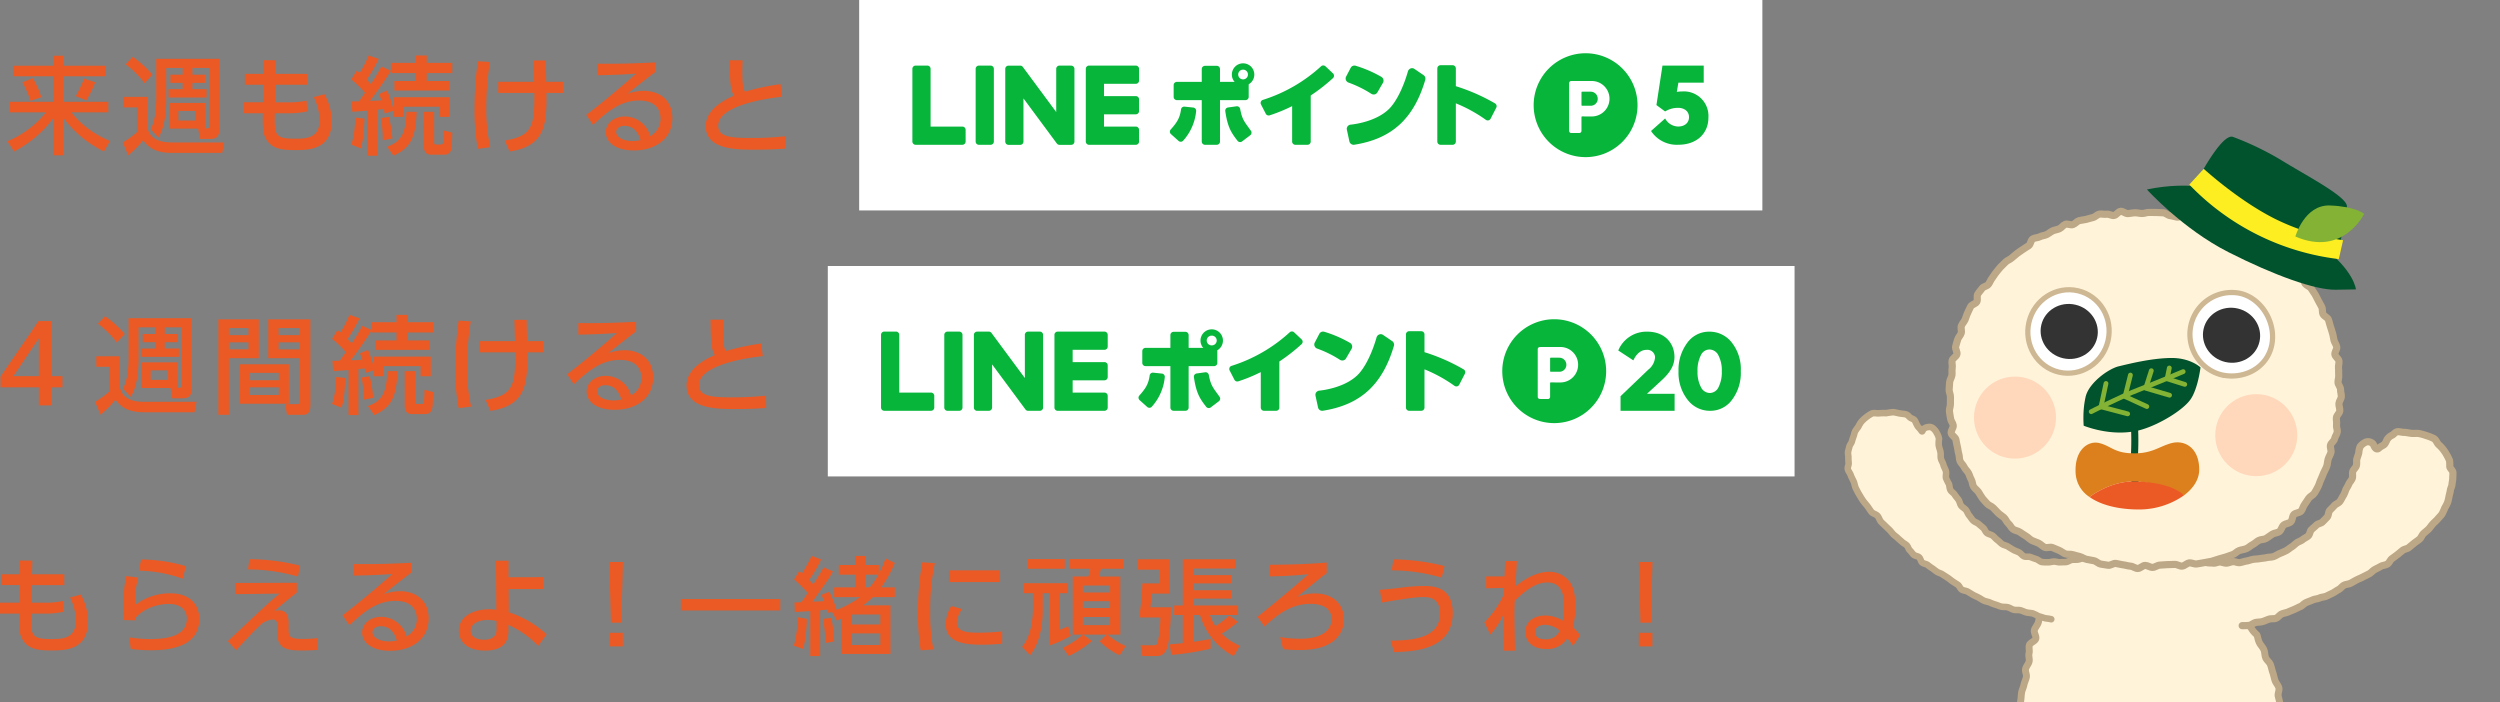 <svg xmlns="http://www.w3.org/2000/svg" xmlns:xlink="http://www.w3.org/1999/xlink" width="657.826" height="184.839" viewBox="0 0 657.826 184.839">
  <rect x="0" y="0" width="657.826" height="184.839" fill="#808080" stroke="none"/>
  <defs>
    <clipPath id="clip-path">
      <rect id="Rectangle_223" data-name="Rectangle 223" width="185.441" height="153.78" transform="translate(8746.709 9276.938) rotate(-180)" fill="none"/>
    </clipPath>
    <radialGradient id="radial-gradient" cx="0.5" cy="0.5" r="0.5" gradientTransform="matrix(-1, 0, 0, 1, 466.192, 0)" gradientUnits="objectBoundingBox">
      <stop offset="0" stop-color="#ff7b91"/>
      <stop offset="1" stop-color="#ffd7ba"/>
    </radialGradient>
    <radialGradient id="radial-gradient-2" cx="0.5" cy="0.5" r="0.5" gradientTransform="matrix(-1, 0, 0, 1, 477.964, 0)" xlink:href="#radial-gradient"/>
  </defs>
  <g id="Group_1942" data-name="Group 1942" transform="translate(-53.883 -4482.634)">
    <g id="Group_1082" data-name="Group 1082" transform="translate(-8035 -4609.465)">
      <g id="Group_1081" data-name="Group 1081" clip-path="url(#clip-path)">
        <g id="Group_1080" data-name="Group 1080">
          <g id="Group_1066" data-name="Group 1066">
            <path id="Path_3413" data-name="Path 3413" d="M8670.187,9236.675c.493.956.206.809.822,1.994.283.545.381,1.312.754,2.027.309.59.235,1.443.589,2.12.318.607,1.446.827,1.791,1.482.326.62.906,1.127,1.247,1.772.332.628-.148,1.7.189,2.335s.624,1.3.961,1.929c.345.644,1.7.73,2.038,1.348.354.653.05,1.639.382,2.242.367.668.772,1.27,1.1,1.853.395.7.948,1.214,1.265,1.749a6.7,6.7,0,0,0,1.358,1.558c.247.274.271,1.255.736,2.169.279.548.833,1.088,1.161,1.816.271.6.187,1.421.477,2.122.26.628.991,1.109,1.257,1.8.246.645.369,1.37.612,2.057.234.659.353,1.379.577,2.066.218.671.809,1.245,1.013,1.932s-.342,1.581-.16,2.271.337,1.383.491,2.072-.165,1.478-.042,2.167c.128.718,1.561,1.225,1.644,1.914.088.729-.431,1.516-.4,2.2a16.773,16.773,0,0,1-.438,2.109c-.046.674.937,1.554.79,2.295-.136.673-1.207,1.17-1.43,1.883-.207.661-.876,1.139-1.163,1.822-.269.643.336,1.708-.007,2.359-.326.619-.533,1.373-.928,1.993-.377.591-1.417.758-1.86,1.343-.425.561-1.015.974-1.5,1.521-.467.526-.829,1.14-1.354,1.649-.506.488-.61,1.458-1.173,1.927-.541.45-1.306.667-1.9,1.095-.571.41-1.3.614-1.918,1-.6.37-1.366.436-2.012.779-.622.33-.88,1.433-1.547,1.734-.642.29-1.527.057-2.212.318-.657.251-1.418.2-2.115.425-.671.214-1.082,1.392-1.79,1.576-.682.178-1.62-.673-2.336-.523-.689.144-1.377.251-2.1.367-.7.112-1.329.722-2.057.806-.7.081-1.468-.553-2.2-.5-.705.052-1.381.585-2.114.61-.707.025-1.421.853-2.154.853s-1.447-.35-2.147-.371c-.724-.023-1.428-.343-2.125-.388-.724-.048-1.448.024-2.143-.046-.724-.072-1.5.316-2.2.22-.719-.1-1.449-.222-2.135-.348-.715-.131-1.24-1.154-1.92-1.312-.71-.164-1.307-.628-1.979-.818-.7-.2-1.4-.277-2.057-.5-.689-.233-1.7.416-2.341.155-.676-.273-1.023-1.271-1.651-1.571-.657-.312-1.1-.945-1.706-1.286-.635-.356-1.478-.293-2.06-.676-.608-.4-1.674-.169-2.227-.594-.576-.444-.912-1.215-1.427-1.682-.539-.489-1.05-1.023-1.524-1.532-.494-.532-.558-1.418-.984-1.968-.446-.574-.933-1.085-1.307-1.673-.389-.612-.328-1.427-.642-2.048-.328-.649-1.425-.93-1.672-1.581-.258-.681.36-1.61.187-2.284-.182-.705-1.377-1.2-1.468-1.885a16.884,16.884,0,0,1-.029-2.2c0-.624.912-1.3.954-2.063.036-.648-.923-1.419-.856-2.157.06-.66,1.2-1.243,1.287-1.967.078-.665-.267-1.4-.167-2.117.093-.669.3-1.338.418-2.044.106-.672.1-1.377.223-2.077.119-.673.476-1.312.612-2.008.132-.673.484-1.3.632-2,.144-.673-.362-1.5-.2-2.182s.751-1.245.921-1.927-.2-1.485-.014-2.163-.109-1.482.084-2.156,1.484-1.016,1.689-1.685-.585-1.649-.367-2.313.768-1.223,1-1.881.223-1.415.468-2.066,1.338-.98,1.6-1.626.9-1.124,1.177-1.76.357-1.355.652-1.982.688-1.2,1-1.818-.5-1.858-.166-2.462,1.063-1.028,1.422-1.617,1.331-.807,1.717-1.377.966-1,1.381-1.547c.428-.563.01-1.79.457-2.311.463-.536,1.687-.343,2.171-.827" fill="#fff3d9"/>
            <path id="Path_3414" data-name="Path 3414" d="M8670.187,9236.675c.493.956.206.809.822,1.994.283.545.381,1.312.754,2.027.309.59.235,1.443.589,2.12.318.607,1.446.827,1.791,1.482.326.62.906,1.127,1.247,1.772.332.628-.148,1.7.189,2.335s.624,1.3.961,1.929c.345.644,1.7.73,2.038,1.348.354.653.05,1.639.382,2.242.367.668.772,1.27,1.1,1.853.395.7.948,1.214,1.265,1.749a6.7,6.7,0,0,0,1.358,1.558c.247.274.271,1.255.736,2.169.279.548.833,1.088,1.161,1.816.271.6.187,1.421.477,2.122.26.628.991,1.109,1.257,1.8.246.645.369,1.37.612,2.057.234.659.353,1.379.577,2.066.218.671.809,1.245,1.013,1.932s-.342,1.581-.16,2.271.337,1.383.491,2.072-.165,1.478-.042,2.167c.128.718,1.561,1.225,1.644,1.914.088.729-.431,1.516-.4,2.2a16.773,16.773,0,0,1-.438,2.109c-.046.674.937,1.554.79,2.295-.136.673-1.207,1.17-1.43,1.883-.207.661-.876,1.139-1.163,1.822-.269.643.336,1.708-.007,2.359-.326.619-.533,1.373-.928,1.993-.377.591-1.417.758-1.86,1.343-.425.561-1.015.974-1.5,1.521-.467.526-.829,1.14-1.354,1.649-.506.488-.61,1.458-1.173,1.927-.541.45-1.306.667-1.9,1.095-.571.41-1.3.614-1.918,1-.6.37-1.366.436-2.012.779-.622.33-.88,1.433-1.547,1.734-.642.29-1.527.057-2.212.318-.657.251-1.418.2-2.115.425-.671.214-1.082,1.392-1.79,1.576-.682.178-1.62-.673-2.336-.523-.689.144-1.377.251-2.1.367-.7.112-1.329.722-2.057.806-.7.081-1.468-.553-2.2-.5-.705.052-1.381.585-2.114.61-.707.025-1.421.853-2.154.853s-1.447-.35-2.147-.371c-.724-.023-1.428-.343-2.125-.388-.724-.048-1.448.024-2.143-.046-.724-.072-1.5.316-2.2.22-.719-.1-1.449-.222-2.135-.348-.715-.131-1.24-1.154-1.92-1.312-.71-.164-1.307-.628-1.979-.818-.7-.2-1.4-.277-2.057-.5-.689-.233-1.7.416-2.341.155-.676-.273-1.023-1.271-1.651-1.571-.657-.312-1.1-.945-1.706-1.286-.635-.356-1.478-.293-2.06-.676-.608-.4-1.674-.169-2.227-.594-.576-.444-.912-1.215-1.427-1.682-.539-.489-1.05-1.023-1.524-1.532-.494-.532-.558-1.418-.984-1.968-.446-.574-.933-1.085-1.307-1.673-.389-.612-.328-1.427-.642-2.048-.328-.649-1.425-.93-1.672-1.581-.258-.681.36-1.61.187-2.284-.182-.705-1.377-1.2-1.468-1.885a16.884,16.884,0,0,1-.029-2.2c0-.624.912-1.3.954-2.063.036-.648-.923-1.419-.856-2.157.06-.66,1.2-1.243,1.287-1.967.078-.665-.267-1.4-.167-2.117.093-.669.3-1.338.418-2.044.106-.672.1-1.377.223-2.077.119-.673.476-1.312.612-2.008.132-.673.484-1.3.632-2,.144-.673-.362-1.5-.2-2.182s.751-1.245.921-1.927-.2-1.485-.014-2.163-.109-1.482.084-2.156,1.484-1.016,1.689-1.685-.585-1.649-.367-2.313.768-1.223,1-1.881.223-1.415.468-2.066,1.338-.98,1.6-1.626.9-1.124,1.177-1.76.357-1.355.652-1.982.688-1.2,1-1.818-.5-1.858-.166-2.462,1.063-1.028,1.422-1.617,1.331-.807,1.717-1.377.966-1,1.381-1.547c.428-.563.01-1.79.457-2.311.463-.536,1.687-.343,2.171-.827" fill="none" stroke="#bca787" stroke-linecap="round" stroke-linejoin="round" stroke-width="1.822"/>
          </g>
          <g id="Group_1068" data-name="Group 1068">
            <g id="Group_1067" data-name="Group 1067">
              <path id="Path_3415" data-name="Path 3415" d="M8640.38,9238.462a11.169,11.169,0,0,1-1.607.085c-.55.1-.9.235-1.554.33-.392.058-.85.341-1.539.459-.5.087-1.06,0-1.6.077-.52.076-1,.507-1.535.57s-1.08.013-1.6.061c-.542.049-1.1-.21-1.606-.187-.557.024-1.087.211-1.582.193a11.055,11.055,0,0,1-1.6-.065c-.521-.1-.956-.624-1.494-.774-.515-.143-1-.35-1.521-.542-.5-.185-1.187.046-1.689-.189s-.826-.779-1.312-1.038-1.028-.392-1.5-.668-.94-.562-1.4-.854-1.082-.359-1.533-.66-.821-.76-1.26-1.068c-.457-.322-.788-.8-1.212-1.118-.454-.341-1.114-.391-1.524-.72-.451-.36-.61-1.035-1-1.365-.458-.384-.872-.741-1.244-1.056-.394-.333-1.021-.478-1.428-.894-.371-.379-.644-.891-1.017-1.321-.354-.407-.5-1-.849-1.439s-.927-.675-1.253-1.121-.379-1.082-.683-1.536-.713-.859-.99-1.321c-.295-.489-.9-.79-1.15-1.258-.276-.516-.216-1.174-.423-1.644a12.321,12.321,0,0,1-.734-1.5c-.131-.525.12-1.2-.024-1.807-.132-.554-.518-1.072-.655-1.657s-.525-1.089-.661-1.655c-.141-.588,0-1.229-.125-1.778-.137-.619-.355-1.182-.45-1.7a7.666,7.666,0,0,1,.075-1.75,4.354,4.354,0,0,0-.589-1.5,3.447,3.447,0,0,0-.934-1.211,1.506,1.506,0,0,0-1.347-.362,1.821,1.821,0,0,0-1.232.568c-.365.5-.229.849-.642.245-.322-.474-.731-.778-.943-1.157-.286-.512-.453-.969-.662-1.336-.267-.468-.83-.521-1.246-.815-.331-.233-.578-.707-1.176-.87-.4-.109-.9-.124-1.478-.214-.618-.1-1.214-.3-1.812-.354a18.075,18.075,0,0,0-1.841.265,13.438,13.438,0,0,0-1.813.033c-.614.093-1.327-.168-1.9.039a8.5,8.5,0,0,0-1.584,1.026,8.275,8.275,0,0,0-1.336,1.268,8.774,8.774,0,0,0-.72,1.242,10.72,10.72,0,0,0-.824,1.169c-.209.425-.262.911-.435,1.371s-.3.89-.437,1.359-.549.852-.645,1.325-.286.945-.342,1.422.1.99.086,1.466c-.02.5.041.974.065,1.442.026.5-.3,1.038-.227,1.493.1.571.6,1.1.809,1.716.187.553.5,1.08.761,1.669.241.538.274,1.206.575,1.772.278.524.541,1.092.875,1.634.313.507.621,1.053.983,1.573.341.491.774.948,1.16,1.449.366.475.669,1.024,1.064,1.513.382.469,1.2.584,1.614,1.056.4.454.529,1.168.97,1.617.349.356.732.687,1.091,1.047s.731.688,1.089,1.043.642.787,1,1.143.8.629,1.154.979.77.661,1.129,1.007.877.554,1.237.9.462.993.822,1.329c.378.354.642.811,1,1.142.387.357,1.075.354,1.434.675.4.355.444,1.07.8,1.373.423.361,1.077.365,1.428.642a13.059,13.059,0,0,0,1.2.87c.3.178.712.552,1.294.942.392.264.97.372,1.462.7.416.281.881.559,1.354.874.427.284.834.644,1.288.956.432.3.893.571,1.346.875s.619,1.007,1.078,1.292,1.1.258,1.562.533.913.57,1.374.832.977.465,1.439.709c.49.258.924.586,1.391.806.511.24,1.064.291,1.536.474a13.634,13.634,0,0,0,1.472.57c.528.132,1.042.413,1.605.546.541.128,1.146.031,1.7.163s1.037.524,1.588.661,1.176-.012,1.72.123,1.067.444,1.6.577c.568.141,1.156.129,1.682.261a14.106,14.106,0,0,1,1.557.751c.7.181,1.054.343,1.615.49.4.1.92.1,1.68.287" fill="#fff3d9"/>
              <path id="Path_3416" data-name="Path 3416" d="M8640.38,9238.462a11.169,11.169,0,0,1-1.607.085c-.55.1-.9.235-1.554.33-.392.058-.85.341-1.539.459-.5.087-1.06,0-1.6.077-.52.076-1,.507-1.535.57s-1.08.013-1.6.061c-.542.049-1.1-.21-1.606-.187-.557.024-1.087.211-1.582.193a11.055,11.055,0,0,1-1.6-.065c-.521-.1-.956-.624-1.494-.774-.515-.143-1-.35-1.521-.542-.5-.185-1.187.046-1.689-.189s-.826-.779-1.312-1.038-1.028-.392-1.5-.668-.94-.562-1.4-.854-1.082-.359-1.533-.66-.821-.76-1.26-1.068c-.457-.322-.788-.8-1.212-1.118-.454-.341-1.114-.391-1.524-.72-.451-.36-.61-1.035-1-1.365-.458-.384-.872-.741-1.244-1.056-.394-.333-1.021-.478-1.428-.894-.371-.379-.644-.891-1.017-1.321-.354-.407-.5-1-.849-1.439s-.927-.675-1.253-1.121-.379-1.082-.683-1.536-.713-.859-.99-1.321c-.295-.489-.9-.79-1.15-1.258-.276-.516-.216-1.174-.423-1.644a12.321,12.321,0,0,1-.734-1.5c-.131-.525.12-1.2-.024-1.807-.132-.554-.518-1.072-.655-1.657s-.525-1.089-.661-1.655c-.141-.588,0-1.229-.125-1.778-.137-.619-.355-1.182-.45-1.7a7.666,7.666,0,0,1,.075-1.75,4.354,4.354,0,0,0-.589-1.5,3.447,3.447,0,0,0-.934-1.211,1.506,1.506,0,0,0-1.347-.362,1.821,1.821,0,0,0-1.232.568c-.365.5-.229.849-.642.245-.322-.474-.731-.778-.943-1.157-.286-.512-.453-.969-.662-1.336-.267-.468-.83-.521-1.246-.815-.331-.233-.578-.707-1.176-.87-.4-.109-.9-.124-1.478-.214-.618-.1-1.214-.3-1.812-.354a18.075,18.075,0,0,0-1.841.265,13.438,13.438,0,0,0-1.813.033c-.614.093-1.327-.168-1.9.039a8.5,8.5,0,0,0-1.584,1.026,8.275,8.275,0,0,0-1.336,1.268,8.774,8.774,0,0,0-.72,1.242,10.72,10.72,0,0,0-.824,1.169c-.209.425-.262.911-.435,1.371s-.3.89-.437,1.359-.549.852-.645,1.325-.286.945-.342,1.422.1.99.086,1.466c-.02.5.041.974.065,1.442.026.5-.3,1.038-.227,1.493.1.571.6,1.1.809,1.716.187.553.5,1.08.761,1.669.241.538.274,1.206.575,1.772.278.524.541,1.092.875,1.634.313.507.621,1.053.983,1.573.341.491.774.948,1.16,1.449.366.475.669,1.024,1.064,1.513.382.469,1.2.584,1.614,1.056.4.454.529,1.168.97,1.617.349.356.732.687,1.091,1.047s.731.688,1.089,1.043.642.787,1,1.143.8.629,1.154.979.77.661,1.129,1.007.877.554,1.237.9.462.993.822,1.329c.378.354.642.811,1,1.142.387.357,1.075.354,1.434.675.4.355.444,1.07.8,1.373.423.361,1.077.365,1.428.642a13.059,13.059,0,0,0,1.2.87c.3.178.712.552,1.294.942.392.264.97.372,1.462.7.416.281.881.559,1.354.874.427.284.834.644,1.288.956.432.3.893.571,1.346.875s.619,1.007,1.078,1.292,1.1.258,1.562.533.913.57,1.374.832.977.465,1.439.709c.49.258.924.586,1.391.806.511.24,1.064.291,1.536.474a13.634,13.634,0,0,0,1.472.57c.528.132,1.042.413,1.605.546.541.128,1.146.031,1.7.163s1.037.524,1.588.661,1.176-.012,1.72.123,1.067.444,1.6.577c.568.141,1.156.129,1.682.261a14.106,14.106,0,0,1,1.557.751c.7.181,1.054.343,1.615.49.4.1.92.1,1.68.287" fill="none" stroke="#bca787" stroke-linecap="round" stroke-linejoin="round" stroke-width="1.724"/>
            </g>
          </g>
          <g id="Group_1070" data-name="Group 1070">
            <g id="Group_1069" data-name="Group 1069">
              <path id="Path_3417" data-name="Path 3417" d="M8663.639,9237.211c.566.467.989.792,1.34,1.055a4.153,4.153,0,0,0,1.391.859,10.308,10.308,0,0,0,1.623.53c.458.081.968.369,1.641.5.523.1,1.114.049,1.7.121.535.065,1.126-.329,1.714-.3.541.026,1.088.317,1.674.3.543-.017,1.073-.325,1.656-.388.611-.065,1.262.331,1.845.255.607-.08,1.179-.327,1.759-.415.6-.09,1.168-.352,1.749-.444.6-.1,1.21-.08,1.791-.191s1.2-.128,1.778-.27,1.235-.082,1.8-.269,1.079-.567,1.637-.8,1.107-.458,1.649-.734c.524-.267.975-.692,1.5-1.011.43-.26.833-.7,1.362-1.078.438-.313,1.055-.463,1.536-.851.432-.351,1.019-.576,1.469-.98.419-.378.421-1.226.845-1.64s.877-.751,1.289-1.171,1.213-.442,1.619-.859.832-.836,1.22-1.261.3-1.307.673-1.736c.393-.449.829-.837,1.189-1.266.393-.467,1.108-.639,1.442-1.072.386-.5.605-1.071.9-1.506a8.286,8.286,0,0,0,.689-1.586c.229-.507.586-.98.807-1.528.215-.527.713-.966.909-1.511s-.037-1.242.13-1.784c.176-.568.787-.994.942-1.523.173-.594,0-1.251.133-1.759.178-.66.418-1.21.508-1.648a5.122,5.122,0,0,1,.375-1.669,3.9,3.9,0,0,1,1.332-1.083,1.607,1.607,0,0,1,1.512.029c.548.2.637.587.864,1.026.324.625.755.94,1.313.374.438-.444,1.1-.592,1.4-.961.4-.5.523-1.071.809-1.433a3.208,3.208,0,0,1,1.214-.94c.393-.2.756-.841,1.432-.9.449-.044,1.013.156,1.654.172.684.017,1.348.2,2,.265.682.063,1.384-.063,2.025.061a14.874,14.874,0,0,1,1.95.558,10.617,10.617,0,0,1,1.9.759c.574.335.777,1.155,1.271,1.625a8.162,8.162,0,0,1,1.311,1.435,9.97,9.97,0,0,1,.838,1.315,11.8,11.8,0,0,1,.692,1.425,14.55,14.55,0,0,1,.062,1.6c.093.514.778.966.813,1.5s-.034,1.08-.041,1.608-.163,1.066-.2,1.588-.364,1.032-.434,1.546c-.071.536-.223,1.029-.336,1.528a13.4,13.4,0,0,1-.345,1.521,9.985,9.985,0,0,1-.779,1.554,15,15,0,0,1-.737,1.621c-.329.455-.771.866-1.167,1.341-.364.435-.839.8-1.249,1.253-.388.424-.7.941-1.121,1.372-.406.413-.9.755-1.331,1.168s-.6,1.086-1.055,1.475-.969.685-1.428,1.062-.909.75-1.366,1.125-1.2.395-1.657.759-.9.765-1.363,1.117-.945.706-1.42,1.042c-.458.325-.679,1.081-1.216,1.43-.482.314-1.211.3-1.748.621-.5.3-1.058.54-1.6.846-.512.291-.91.816-1.45,1.106-.524.282-1.074.539-1.615.821s-1.1.49-1.643.769-1.055.59-1.589.87-1.225.267-1.757.541-.91.889-1.445,1.148c-.555.268-1.029.687-1.565.937-.562.263-1.1.542-1.632.785-.57.262-1.245.239-1.768.478-.586.268-1.249.266-1.761.491-.619.272-1.191.47-1.675.674-.764.321-1.188.919-1.521,1.045-.419.16-.956.454-1.628.763-.493.227-1.073.426-1.673.7-.52.236-1.155.3-1.739.552-.536.229-.92.9-1.5,1.121-.556.21-1.265.041-1.846.234s-1.118.466-1.7.633-1.213.119-1.8.244-1.121.686-1.71.757a15.332,15.332,0,0,1-1.836.073" fill="#fff3d9"/>
              <path id="Path_3418" data-name="Path 3418" d="M8663.639,9237.211c.566.467.989.792,1.34,1.055a4.153,4.153,0,0,0,1.391.859,10.308,10.308,0,0,0,1.623.53c.458.081.968.369,1.641.5.523.1,1.114.049,1.7.121.535.065,1.126-.329,1.714-.3.541.026,1.088.317,1.674.3.543-.017,1.073-.325,1.656-.388.611-.065,1.262.331,1.845.255.607-.08,1.179-.327,1.759-.415.6-.09,1.168-.352,1.749-.444.6-.1,1.21-.08,1.791-.191s1.2-.128,1.778-.27,1.235-.082,1.8-.269,1.079-.567,1.637-.8,1.107-.458,1.649-.734c.524-.267.975-.692,1.5-1.011.43-.26.833-.7,1.362-1.078.438-.313,1.055-.463,1.536-.851.432-.351,1.019-.576,1.469-.98.419-.378.421-1.226.845-1.64s.877-.751,1.289-1.171,1.213-.442,1.619-.859.832-.836,1.22-1.261.3-1.307.673-1.736c.393-.449.829-.837,1.189-1.266.393-.467,1.108-.639,1.442-1.072.386-.5.605-1.071.9-1.506a8.286,8.286,0,0,0,.689-1.586c.229-.507.586-.98.807-1.528.215-.527.713-.966.909-1.511s-.037-1.242.13-1.784c.176-.568.787-.994.942-1.523.173-.594,0-1.251.133-1.759.178-.66.418-1.21.508-1.648a5.122,5.122,0,0,1,.375-1.669,3.9,3.9,0,0,1,1.332-1.083,1.607,1.607,0,0,1,1.512.029c.548.2.637.587.864,1.026.324.625.755.94,1.313.374.438-.444,1.1-.592,1.4-.961.4-.5.523-1.071.809-1.433a3.208,3.208,0,0,1,1.214-.94c.393-.2.756-.841,1.432-.9.449-.044,1.013.156,1.654.172.684.017,1.348.2,2,.265.682.063,1.384-.063,2.025.061a14.874,14.874,0,0,1,1.95.558,10.617,10.617,0,0,1,1.9.759c.574.335.777,1.155,1.271,1.625a8.162,8.162,0,0,1,1.311,1.435,9.97,9.97,0,0,1,.838,1.315,11.8,11.8,0,0,1,.692,1.425,14.55,14.55,0,0,1,.062,1.6c.093.514.778.966.813,1.5s-.034,1.08-.041,1.608-.163,1.066-.2,1.588-.364,1.032-.434,1.546c-.071.536-.223,1.029-.336,1.528a13.4,13.4,0,0,1-.345,1.521,9.985,9.985,0,0,1-.779,1.554,15,15,0,0,1-.737,1.621c-.329.455-.771.866-1.167,1.341-.364.435-.839.8-1.249,1.253-.388.424-.7.941-1.121,1.372-.406.413-.9.755-1.331,1.168s-.6,1.086-1.055,1.475-.969.685-1.428,1.062-.909.75-1.366,1.125-1.2.395-1.657.759-.9.765-1.363,1.117-.945.706-1.42,1.042c-.458.325-.679,1.081-1.216,1.43-.482.314-1.211.3-1.748.621-.5.3-1.058.54-1.6.846-.512.291-.91.816-1.45,1.106-.524.282-1.074.539-1.615.821s-1.1.49-1.643.769-1.055.59-1.589.87-1.225.267-1.757.541-.91.889-1.445,1.148c-.555.268-1.029.687-1.565.937-.562.263-1.1.542-1.632.785-.57.262-1.245.239-1.768.478-.586.268-1.249.266-1.761.491-.619.272-1.191.47-1.675.674-.764.321-1.188.919-1.521,1.045-.419.16-.956.454-1.628.763-.493.227-1.073.426-1.673.7-.52.236-1.155.3-1.739.552-.536.229-.92.9-1.5,1.121-.556.21-1.265.041-1.846.234s-1.118.466-1.7.633-1.213.119-1.8.244-1.121.686-1.71.757a15.332,15.332,0,0,1-1.836.073" fill="none" stroke="#bca787" stroke-linecap="round" stroke-linejoin="round" stroke-width="1.885"/>
            </g>
          </g>
          <g id="Group_1071" data-name="Group 1071">
            <path id="Path_3419" data-name="Path 3419" d="M8701.128,9214.753c-.206.621-.568,1.179-.819,1.776s-.467,1.215-.754,1.8-.419,1.254-.729,1.822-.6,1.172-.957,1.715-1.105.812-1.491,1.334-.673,1.11-1.079,1.617-.5,1.287-.929,1.771-1.426.429-1.886.888-.353,1.511-.837,1.945-1.35.424-1.853.837-.62,1.322-1.144,1.71-1.346.356-1.89.716-1.048.769-1.605,1.1-1.359.216-1.933.525-1.025.809-1.611,1.1-1.054.8-1.651,1.057-1.283.277-1.891.512-1.072.834-1.687,1.053-1.224.441-1.844.641-1.252.36-1.879.538-1.234.434-1.868.588-1.286.207-1.922.352-1.285.212-1.925.337-1.368-.358-2.015-.264-1.2.771-1.851.834-1.337-.49-1.987-.445-1.292.025-1.942.063-1.284.1-1.936.124-1.272.589-1.924.6-1.286-.509-1.937-.523-1.318.828-1.97.811-1.278-.584-1.93-.619-1.269-.276-1.916-.344-1.254-.272-1.9-.37-1.411.6-2.053.483-1.287-.189-1.928-.306-1.178-.774-1.818-.894-1.275-.221-1.913-.355-1.182-.581-1.812-.746-1.216-.29-1.814-.489-1.348.017-1.937-.2-1.1-.713-1.684-.931-1.163-.5-1.744-.736-1.47.189-2.042-.07-1.034-.807-1.6-1.089-1.212-.434-1.771-.722-1-.836-1.552-1.145-1.067-.693-1.592-1.041-1.293-.4-1.8-.773-.759-1.107-1.246-1.507-.684-1.15-1.158-1.565-1.036-.725-1.49-1.162-.871-.9-1.307-1.36-1.184-.635-1.6-1.112-.882-.929-1.264-1.433-.661-1.094-1.019-1.614-.953-.9-1.293-1.43-.278-1.326-.61-1.866-.455-1.189-.762-1.744-.852-.972-1.114-1.55-.857-1.022-1.088-1.615-.137-1.306-.339-1.91-.2-1.263-.377-1.873-.223-1.238-.374-1.855-1.1-1.058-1.228-1.683.633-1.4.535-2.029-.637-1.186-.708-1.818-.248-1.254-.295-1.89.278-1.283.259-1.921.009-1.259.009-1.9-.369-1.273-.344-1.911.081-1.271.133-1.907.5-1.211.6-1.84-.052-1.291.069-1.918-.142-1.312-.025-1.938,1.15-1.065,1.274-1.69-.479-1.391-.335-2.012.356-1.226.533-1.839c.172-.6.722-1.077.917-1.666s-.157-1.379.062-1.959.734-1.057.979-1.627.384-1.2.665-1.757.5-1.151.807-1.692,1.291-.69,1.6-1.227-.076-1.49.248-2.019.786-.985,1.134-1.5,1.294-.587,1.672-1.081.568-1.12.957-1.606.664-1.053,1.071-1.521.744-1,1.181-1.443.875-.881,1.326-1.312,1.1-.626,1.571-1.038.934-.8,1.42-1.187,1.013-.694,1.519-1.062,1.037-.657,1.556-1,.54-1.464,1.071-1.79,1.3-.27,1.85-.557,1.227-.313,1.791-.578,1.035-.714,1.6-.976,1.216-.314,1.785-.569.956-.921,1.534-1.153,1.409.264,2,.066,1.023-.846,1.623-1.021,1.23-.187,1.837-.339,1.186-.36,1.8-.492,1.112-.792,1.728-.9,1.282.112,1.9.025,1.295.4,1.916.33,1.144-1.045,1.767-1.095,1.285.636,1.91.605,1.228-.215,1.853-.226,1.229.177,1.854.193,1.249-.312,1.874-.276,1.245-.031,1.87.013,1.24.024,1.863.077,1.178.675,1.8.745,1.193.3,1.813.394,1.336-.516,1.953-.407,1.23.2,1.844.322,1.2.334,1.813.475,1.17.5,1.766.664,1.147.53,1.737.706,1.131.554,1.717.742,1.459-.393,2.039-.181.848,1.271,1.42,1.5,1.481-.308,2.046-.063,1.116.6,1.672.867,1.068.673,1.613.96.962.844,1.5,1.148,1.032.693,1.552,1.023,1.028.689,1.534,1.042.96.785,1.455,1.153,1.007.722,1.489,1.107,1.365.311,1.83.717.891.895,1.334,1.326.773,1,1.2,1.444,1.088.71,1.5,1.176.344,1.341.725,1.83,1.175.689,1.524,1.2.721,1.036,1.046,1.564.556,1.128.865,1.666.6,1.1.891,1.646.084,1.35.352,1.909,1.169.846,1.4,1.422.309,1.223.529,1.807.366,1.2.563,1.791.229,1.234.388,1.839.616,1.151.725,1.767-.572,1.344-.489,1.963.988,1.12,1.072,1.738-.2,1.28-.116,1.9-.009,1.249.052,1.87-.2,1.233-.182,1.859.68,1.234.663,1.859.233,1.265.2,1.889-.58,1.21-.625,1.834.286,1.273.227,1.9-.8,1.159-.882,1.78.127,1.268.025,1.885.287,1.313.175,1.929-.564,1.164-.693,1.777-.919,1.056-1.071,1.662.277,1.351.112,1.954-.552,1.135-.73,1.734S8701.324,9214.159,8701.128,9214.753Z" fill="#fff3d9"/>
            <path id="Path_3420" data-name="Path 3420" d="M8701.128,9214.753c-.206.621-.568,1.179-.819,1.776s-.467,1.215-.754,1.8-.419,1.254-.729,1.822-.6,1.172-.957,1.715-1.105.812-1.491,1.334-.673,1.11-1.079,1.617-.5,1.287-.929,1.771-1.426.429-1.886.888-.353,1.511-.837,1.945-1.35.424-1.853.837-.62,1.322-1.144,1.71-1.346.356-1.89.716-1.048.769-1.605,1.1-1.359.216-1.933.525-1.025.809-1.611,1.1-1.054.8-1.651,1.057-1.283.277-1.891.512-1.072.834-1.687,1.053-1.224.441-1.844.641-1.252.36-1.879.538-1.234.434-1.868.588-1.286.207-1.922.352-1.285.212-1.925.337-1.368-.358-2.015-.264-1.2.771-1.851.834-1.337-.49-1.987-.445-1.292.025-1.942.063-1.284.1-1.936.124-1.272.589-1.924.6-1.286-.509-1.937-.523-1.318.828-1.97.811-1.278-.584-1.93-.619-1.269-.276-1.916-.344-1.254-.272-1.9-.37-1.411.6-2.053.483-1.287-.189-1.928-.306-1.178-.774-1.818-.894-1.275-.221-1.913-.355-1.182-.581-1.812-.746-1.216-.29-1.814-.489-1.348.017-1.937-.2-1.1-.713-1.684-.931-1.163-.5-1.744-.736-1.47.189-2.042-.07-1.034-.807-1.6-1.089-1.212-.434-1.771-.722-1-.836-1.552-1.145-1.067-.693-1.592-1.041-1.293-.4-1.8-.773-.759-1.107-1.246-1.507-.684-1.15-1.158-1.565-1.036-.725-1.49-1.162-.871-.9-1.307-1.36-1.184-.635-1.6-1.112-.882-.929-1.264-1.433-.661-1.094-1.019-1.614-.953-.9-1.293-1.43-.278-1.326-.61-1.866-.455-1.189-.762-1.744-.852-.972-1.114-1.55-.857-1.022-1.088-1.615-.137-1.306-.339-1.91-.2-1.263-.377-1.873-.223-1.238-.374-1.855-1.1-1.058-1.228-1.683.633-1.4.535-2.029-.637-1.186-.708-1.818-.248-1.254-.295-1.89.278-1.283.259-1.921.009-1.259.009-1.9-.369-1.273-.344-1.911.081-1.271.133-1.907.5-1.211.6-1.84-.052-1.291.069-1.918-.142-1.312-.025-1.938,1.15-1.065,1.274-1.69-.479-1.391-.335-2.012.356-1.226.533-1.839c.172-.6.722-1.077.917-1.666s-.157-1.379.062-1.959.734-1.057.979-1.627.384-1.2.665-1.757.5-1.151.807-1.692,1.291-.69,1.6-1.227-.076-1.49.248-2.019.786-.985,1.134-1.5,1.294-.587,1.672-1.081.568-1.12.957-1.606.664-1.053,1.071-1.521.744-1,1.181-1.443.875-.881,1.326-1.312,1.1-.626,1.571-1.038.934-.8,1.42-1.187,1.013-.694,1.519-1.062,1.037-.657,1.556-1,.54-1.464,1.071-1.79,1.3-.27,1.85-.557,1.227-.313,1.791-.578,1.035-.714,1.6-.976,1.216-.314,1.785-.569.956-.921,1.534-1.153,1.409.264,2,.066,1.023-.846,1.623-1.021,1.23-.187,1.837-.339,1.186-.36,1.8-.492,1.112-.792,1.728-.9,1.282.112,1.9.025,1.295.4,1.916.33,1.144-1.045,1.767-1.095,1.285.636,1.91.605,1.228-.215,1.853-.226,1.229.177,1.854.193,1.249-.312,1.874-.276,1.245-.031,1.87.013,1.24.024,1.863.077,1.178.675,1.8.745,1.193.3,1.813.394,1.336-.516,1.953-.407,1.23.2,1.844.322,1.2.334,1.813.475,1.17.5,1.766.664,1.147.53,1.737.706,1.131.554,1.717.742,1.459-.393,2.039-.181.848,1.271,1.42,1.5,1.481-.308,2.046-.063,1.116.6,1.672.867,1.068.673,1.613.96.962.844,1.5,1.148,1.032.693,1.552,1.023,1.028.689,1.534,1.042.96.785,1.455,1.153,1.007.722,1.489,1.107,1.365.311,1.83.717.891.895,1.334,1.326.773,1,1.2,1.444,1.088.71,1.5,1.176.344,1.341.725,1.83,1.175.689,1.524,1.2.721,1.036,1.046,1.564.556,1.128.865,1.666.6,1.1.891,1.646.084,1.35.352,1.909,1.169.846,1.4,1.422.309,1.223.529,1.807.366,1.2.563,1.791.229,1.234.388,1.839.616,1.151.725,1.767-.572,1.344-.489,1.963.988,1.12,1.072,1.738-.2,1.28-.116,1.9-.009,1.249.052,1.87-.2,1.233-.182,1.859.68,1.234.663,1.859.233,1.265.2,1.889-.58,1.21-.625,1.834.286,1.273.227,1.9-.8,1.159-.882,1.78.127,1.268.025,1.885.287,1.313.175,1.929-.564,1.164-.693,1.777-.919,1.056-1.071,1.662.277,1.351.112,1.954-.552,1.135-.73,1.734S8701.324,9214.159,8701.128,9214.753Z" fill="none" stroke="#bca787" stroke-linecap="round" stroke-linejoin="round" stroke-width="1.885"/>
          </g>
          <g id="Group_1072" data-name="Group 1072">
            <ellipse id="Ellipse_105" data-name="Ellipse 105" cx="10.997" cy="10.683" rx="10.997" ry="10.683" transform="translate(8620.265 9187.607) rotate(-76.894)" fill="#fff" stroke="#ceb793" stroke-miterlimit="10" stroke-width="1.372"/>
            <ellipse id="Ellipse_106" data-name="Ellipse 106" cx="7.226" cy="7.541" rx="7.226" ry="7.541" transform="translate(8624.373 9184.646) rotate(-76.894)" fill="#333"/>
          </g>
          <g id="Group_1073" data-name="Group 1073">
            <path id="Path_3421" data-name="Path 3421" d="M8686.588,9183.169c-1.377,5.915-7.469,8.886-13.215,7.548a11,11,0,0,1,4.987-21.421C8684.106,9170.634,8687.965,9177.254,8686.588,9183.169Z" fill="#fff" stroke="#ceb793" stroke-miterlimit="10" stroke-width="1.372"/>
            <ellipse id="Ellipse_107" data-name="Ellipse 107" cx="7.226" cy="7.541" rx="7.226" ry="7.541" transform="translate(8667.086 9185.642) rotate(-76.894)" fill="#333"/>
          </g>
          <path id="Path_3422" data-name="Path 3422" d="M8637.165,9204.124s-.089-.99-.07-2.438a24.644,24.644,0,0,1,.58-5.189c.866-3.669,6.006-7.373,8.741-8.02s8.5-2.112,13.683-2.181,7.807,2.489,7.807,2.489-.688,5.647-2.633,8.417-7.993,6.506-12.853,7.941S8641.913,9205.891,8637.165,9204.124Z" fill="#00532c"/>
          <g id="Group_1074" data-name="Group 1074">
            <path id="Path_3423" data-name="Path 3423" d="M8639.139,9200.424s7.515-3.875,12.566-5.8,11.639-4.742,11.639-4.742" fill="none" stroke="#83b234" stroke-linecap="round" stroke-linejoin="round" stroke-width="1.26"/>
            <path id="Path_3424" data-name="Path 3424" d="M8663.762,9193.243l-4.642-1.469.577-2.846" fill="none" stroke="#83b234" stroke-linecap="round" stroke-linejoin="round" stroke-width="1.26"/>
            <path id="Path_3425" data-name="Path 3425" d="M8654.964,9189.635l-1.473,4.616,6.274,1.842" fill="none" stroke="#83b234" stroke-linecap="round" stroke-linejoin="round" stroke-width="1.26"/>
            <path id="Path_3426" data-name="Path 3426" d="M8649.463,9190.79l-1.414,5.651,5.737,2.63" fill="none" stroke="#83b234" stroke-linecap="round" stroke-linejoin="round" stroke-width="1.26"/>
            <path id="Path_3427" data-name="Path 3427" d="M8643.036,9193l-1.315,6.148,7.014,1.844" fill="none" stroke="#83b234" stroke-linecap="round" stroke-linejoin="round" stroke-width="1.26"/>
          </g>
          <g id="Group_1075" data-name="Group 1075">
            <path id="Path_3428" data-name="Path 3428" d="M8650.831,9219.853a30.456,30.456,0,0,1-.308-8.013,75.009,75.009,0,0,0-.072-8.9" fill="none" stroke="#00532c" stroke-linecap="round" stroke-linejoin="round" stroke-width="1.858"/>
          </g>
          <path id="Path_3429" data-name="Path 3429" d="M8659.731,9222.906" fill="#fff3d9" stroke="#000" stroke-linecap="round" stroke-linejoin="round" stroke-width="1.885"/>
          <g id="Group_1076" data-name="Group 1076">
            <path id="Path_3430" data-name="Path 3430" d="M8635.051,9216.756c-.414-6.285,3.295-8.77,6.177-8.083s3.859,2.4,7.919,2.665c5.79.382,7.557-1.664,11.063-2.624s7.381,1.206,7.356,7.008c-.012,2.52-1.539,4.863-3.966,6.688-3.166-1.42-8.433-3.47-12.761-3.623-6.67-.236-12.084,4.062-12.084,4.062l-.033.039A8.021,8.021,0,0,1,8635.051,9216.756Z" fill="#dc801e"/>
            <path id="Path_3431" data-name="Path 3431" d="M8650.839,9218.787c4.328.153,9.529.811,12.761,3.623a20.591,20.591,0,0,1-12.265,3.747c-4.947-.044-9.563-1.116-12.613-3.27l.033-.039S8644.169,9218.551,8650.839,9218.787Z" fill="#eb5a24"/>
          </g>
          <g id="Group_1077" data-name="Group 1077">
            <path id="Path_3432" data-name="Path 3432" d="M8653.8,9141.957s9.35,10.358,21.464,16.5,22.857,9.968,28.2,9.88l5.338-.088s-.416-5-9.2-11.528S8676.414,9137.245,8653.8,9141.957Z" fill="#00532c"/>
            <path id="Path_3433" data-name="Path 3433" d="M8666.783,9140.074s6.687-13.13,9.705-11.941a78.209,78.209,0,0,1,12.466,5.986c6.938,4.3,18.156,10.019,17.447,12.508-1.8,6.307-.642,9.84-3.611,11.541S8666.783,9140.074,8666.783,9140.074Z" fill="#00532c"/>
            <path id="Path_3434" data-name="Path 3434" d="M8704.288,9160.273a65.265,65.265,0,0,1-39.33-19.6l3.8-4.153s9.113,8.365,18.877,13.226a61.012,61.012,0,0,0,17.787,5.569Z" fill="#fcee21"/>
            <path id="Path_3435" data-name="Path 3435" d="M8692.865,9154.33s2.381-8.385,9.059-8.162,9.047,2.188,9.047,2.188S8705.453,9159.8,8692.865,9154.33Z" fill="#83b234"/>
          </g>
          <circle id="Ellipse_108" data-name="Ellipse 108" cx="10.787" cy="10.787" r="10.787" transform="translate(8671.788 9195.814)" fill="url(#radial-gradient)"/>
          <circle id="Ellipse_109" data-name="Ellipse 109" cx="10.787" cy="10.787" r="10.787" transform="translate(8608.301 9191.191)" fill="url(#radial-gradient-2)"/>
          <g id="Group_1078" data-name="Group 1078">
            <path id="Path_3436" data-name="Path 3436" d="M8687.993,9315.048a19.593,19.593,0,0,0,.622-2.094c.12-.656.083-1.4.18-2.18.085-.689.148-1.412.2-2.171.049-.706.151-1.429.162-2.175.011-.719-.062-1.443-.095-2.181s.128-1.473.042-2.2-.5-1.4-.646-2.106a22.1,22.1,0,0,0-.168-2.22,15.822,15.822,0,0,0-1.1-1.921,11.939,11.939,0,0,0-1.151-1.832c-.434-.588-.612-1.437-1.164-1.918a9.892,9.892,0,0,0-1.947-1.105c-.643-.333-1.4-.349-1.988-.617-.663-.3-1.112-1.014-1.717-1.24-.687-.257-1.527.128-2.146-.039-.716-.193-1.281-.777-1.913-.864-.735-.1-1.418.33-2.054.357a8.411,8.411,0,0,0-1.954.284,8.5,8.5,0,0,0-1.9.616,11.39,11.39,0,0,0-1.705,1.09c-.541.433-1.285.681-1.873,1.183a20.224,20.224,0,0,0-1.52,1.6,14.008,14.008,0,0,0-1.547,1.6,14.811,14.811,0,0,0-.975,2,14.633,14.633,0,0,0-1.051,1.984c-.2.66.14,1.5,0,2.273a19.44,19.44,0,0,0-.656,2.137c-.055.692.411,1.441.411,2.217,0,.758-.168,1.5-.139,2.217.03.759-.315,1.529-.251,2.246.07.761.373,1.483.486,2.192.121.756.247,1.494.423,2.187a17.341,17.341,0,0,0,1,2,14.176,14.176,0,0,0,.751,2.074,11.041,11.041,0,0,0,1.213,1.866,45.32,45.32,0,0,1,3.632,2.562,12.452,12.452,0,0,0,2.147.625c.688.144,1.4.2,2.1.326s1.419.09,2.114.185,1.388.394,2.084.433a18.183,18.183,0,0,0,2.122-.067,12.528,12.528,0,0,0,2.041-.538c.689-.159,1.548.141,2.188-.161s.985-1.081,1.552-1.534a9.6,9.6,0,0,0,1.378-1.541c.416-.52,1.191-.839,1.554-1.5a15.834,15.834,0,0,0,1.046-1.886C8688.026,9316.6,8687.792,9315.77,8687.993,9315.048Z" fill="#fff3d9"/>
            <path id="Path_3437" data-name="Path 3437" d="M8687.993,9315.048a19.593,19.593,0,0,0,.622-2.094c.12-.656.083-1.4.18-2.18.085-.689.148-1.412.2-2.171.049-.706.151-1.429.162-2.175.011-.719-.062-1.443-.095-2.181s.128-1.473.042-2.2-.5-1.4-.646-2.106a22.1,22.1,0,0,0-.168-2.22,15.822,15.822,0,0,0-1.1-1.921,11.939,11.939,0,0,0-1.151-1.832c-.434-.588-.612-1.437-1.164-1.918a9.892,9.892,0,0,0-1.947-1.105c-.643-.333-1.4-.349-1.988-.617-.663-.3-1.112-1.014-1.717-1.24-.687-.257-1.527.128-2.146-.039-.716-.193-1.281-.777-1.913-.864-.735-.1-1.418.33-2.054.357a8.411,8.411,0,0,0-1.954.284,8.5,8.5,0,0,0-1.9.616,11.39,11.39,0,0,0-1.705,1.09c-.541.433-1.285.681-1.873,1.183a20.224,20.224,0,0,0-1.52,1.6,14.008,14.008,0,0,0-1.547,1.6,14.811,14.811,0,0,0-.975,2,14.633,14.633,0,0,0-1.051,1.984c-.2.66.14,1.5,0,2.273a19.44,19.44,0,0,0-.656,2.137c-.055.692.411,1.441.411,2.217,0,.758-.168,1.5-.139,2.217.03.759-.315,1.529-.251,2.246.07.761.373,1.483.486,2.192.121.756.247,1.494.423,2.187a17.341,17.341,0,0,0,1,2,14.176,14.176,0,0,0,.751,2.074,11.041,11.041,0,0,0,1.213,1.866,45.32,45.32,0,0,1,3.632,2.562,12.452,12.452,0,0,0,2.147.625c.688.144,1.4.2,2.1.326s1.419.09,2.114.185,1.388.394,2.084.433a18.183,18.183,0,0,0,2.122-.067,12.528,12.528,0,0,0,2.041-.538c.689-.159,1.548.141,2.188-.161s.985-1.081,1.552-1.534a9.6,9.6,0,0,0,1.378-1.541c.416-.52,1.191-.839,1.554-1.5a15.834,15.834,0,0,0,1.046-1.886C8688.026,9316.6,8687.792,9315.77,8687.993,9315.048Z" fill="none" stroke="#bca787" stroke-linecap="round" stroke-linejoin="round" stroke-width="1.878"/>
          </g>
          <g id="Group_1079" data-name="Group 1079">
            <path id="Path_3438" data-name="Path 3438" d="M8646.958,9315.121c.159-.571-.158-1.4,0-2.234.121-.654.52-1.325.616-2.1.085-.689-.112-1.435-.06-2.192.05-.707.692-1.411.7-2.157.01-.719-.225-1.458-.259-2.194s-.19-1.448-.276-2.174-.119-1.465-.267-2.175a19.807,19.807,0,0,0-.654-2.089,15.2,15.2,0,0,0-.837-2.01,13.5,13.5,0,0,0-.789-2.106,10.515,10.515,0,0,0-1.619-1.553,9.5,9.5,0,0,0-1.884-1.173c-.643-.334-1.407-.322-2-.591-.663-.3-1.1-1.028-1.708-1.254-.687-.257-1.52.108-2.139-.059a15.508,15.508,0,0,0-1.972-.43c-.734-.1-1.38-.645-2.017-.617a8.884,8.884,0,0,0-2.007.54,10.262,10.262,0,0,0-2.078.424c-.606.33-.909,1.143-1.442,1.568s-1.349.609-1.935,1.11a19.7,19.7,0,0,0-1.666,1.479,15.249,15.249,0,0,0-1.338,1.79,16.9,16.9,0,0,0-.737,2.112c-.292.626-1.069,1.123-1.3,1.87a19.818,19.818,0,0,0-.436,2.2c-.119.681.265,1.471.205,2.245-.055.693-.043,1.41-.043,2.186,0,.758.085,1.485.113,2.208.03.76.046,1.484.111,2.2.07.761.208,1.47.321,2.179.121.756-.154,1.557.021,2.249a20.6,20.6,0,0,0,.428,2.222c.275.713,1.225,1.077,1.587,1.7.383.651.468,1.469.955,2.009a10.066,10.066,0,0,0,1.576,1.608,10.842,10.842,0,0,0,2.087.839,12.272,12.272,0,0,0,2.132.562c.689.145,1.332.546,2.027.674s1.384.4,2.079.494,1.455-.141,2.151-.1a19.107,19.107,0,0,0,2.128.191c.716-.043,1.341-.608,2.02-.765a10.251,10.251,0,0,0,2.11-.306,9.2,9.2,0,0,0,1.912-1.008c.525-.422.711-1.243,1.177-1.823a12.1,12.1,0,0,0,1.077-1.775c.318-.581,1.135-.979,1.406-1.68C8646.682,9316.584,8646.758,9315.843,8646.958,9315.121Z" fill="#fff3d9"/>
            <path id="Path_3439" data-name="Path 3439" d="M8646.958,9315.121c.159-.571-.158-1.4,0-2.234.121-.654.52-1.325.616-2.1.085-.689-.112-1.435-.06-2.192.05-.707.692-1.411.7-2.157.01-.719-.225-1.458-.259-2.194s-.19-1.448-.276-2.174-.119-1.465-.267-2.175a19.807,19.807,0,0,0-.654-2.089,15.2,15.2,0,0,0-.837-2.01,13.5,13.5,0,0,0-.789-2.106,10.515,10.515,0,0,0-1.619-1.553,9.5,9.5,0,0,0-1.884-1.173c-.643-.334-1.407-.322-2-.591-.663-.3-1.1-1.028-1.708-1.254-.687-.257-1.52.108-2.139-.059a15.508,15.508,0,0,0-1.972-.43c-.734-.1-1.38-.645-2.017-.617a8.884,8.884,0,0,0-2.007.54,10.262,10.262,0,0,0-2.078.424c-.606.33-.909,1.143-1.442,1.568s-1.349.609-1.935,1.11a19.7,19.7,0,0,0-1.666,1.479,15.249,15.249,0,0,0-1.338,1.79,16.9,16.9,0,0,0-.737,2.112c-.292.626-1.069,1.123-1.3,1.87a19.818,19.818,0,0,0-.436,2.2c-.119.681.265,1.471.205,2.245-.055.693-.043,1.41-.043,2.186,0,.758.085,1.485.113,2.208.03.76.046,1.484.111,2.2.07.761.208,1.47.321,2.179.121.756-.154,1.557.021,2.249a20.6,20.6,0,0,0,.428,2.222c.275.713,1.225,1.077,1.587,1.7.383.651.468,1.469.955,2.009a10.066,10.066,0,0,0,1.576,1.608,10.842,10.842,0,0,0,2.087.839,12.272,12.272,0,0,0,2.132.562c.689.145,1.332.546,2.027.674s1.384.4,2.079.494,1.455-.141,2.151-.1a19.107,19.107,0,0,0,2.128.191c.716-.043,1.341-.608,2.02-.765a10.251,10.251,0,0,0,2.11-.306,9.2,9.2,0,0,0,1.912-1.008c.525-.422.711-1.243,1.177-1.823a12.1,12.1,0,0,0,1.077-1.775c.318-.581,1.135-.979,1.406-1.68C8646.682,9316.584,8646.758,9315.843,8646.958,9315.121Z" fill="none" stroke="#bca787" stroke-linecap="round" stroke-linejoin="round" stroke-width="1.878"/>
          </g>
        </g>
      </g>
    </g>
    <g id="Group_1083" data-name="Group 1083" transform="translate(-8035 -4609.465)">
      <path id="Path_3440" data-name="Path 3440" d="M8092.3,9109.39h10.555v-2.632h2.829v2.632h10.864v2.771h-10.864v6.721h11.7v2.771h-9.745a25,25,0,0,0,10.193,7.532l-1.6,2.771a29.577,29.577,0,0,1-10.555-8.68v9.688h-2.829v-9.687a30.35,30.35,0,0,1-10.248,8.68l-1.792-2.687a25.522,25.522,0,0,0,10.164-7.616h-9.631v-2.771h11.507v-6.721H8092.3Zm5.208,3.275a21.749,21.749,0,0,1,2.24,5.013l-2.856.951a25.244,25.244,0,0,0-2.128-4.871Zm16.435,1.093a30.057,30.057,0,0,1-2.351,4.76l-2.773-1.12a37.307,37.307,0,0,0,2.185-4.62Z" fill="#eb5a24"/>
      <path id="Path_3441" data-name="Path 3441" d="M8121.508,9117.594h6.216v8.345c.336,1.063,1.147,3.639,6.244,3.639h13.915l-.531,2.744h-13.413c-4.788,0-6.44-2.072-7.392-3.3a28.6,28.6,0,0,1-3.92,3.947l-1.456-3.388a22.455,22.455,0,0,0,3.752-2.716v-6.5h-3.415Zm2.3-10.528a27.463,27.463,0,0,1,5.179,4.676l-2.072,2.24a24.421,24.421,0,0,0-4.983-4.956Zm19.011,18.844c.953-.028,1.121-.028,1.121-.756v-15.176h-4.424v1.764h3.3v2.156h-3.3v1.652h3.723v2.212h-10v-2.212h3.7V9113.9h-3.221v-2.156h3.221v-1.764h-4.313v8.12c0,1.344,0,6.972-2.071,10.164l-2.045-2.185c1.4-2.492,1.484-6.187,1.484-8.372v-10.136h16.632v18.34c0,2.576-1.176,2.744-2.687,2.744h-2.464l-.449-2.715h-7.616v-6.749h9.408Zm-7-4.62v2.521h4.564v-2.521Z" fill="#eb5a24"/>
      <path id="Path_3442" data-name="Path 3442" d="M8169.92,9111.545v2.856h-8.568l-.112,4.62h3.276a21.142,21.142,0,0,0,5.04-.448l.168,2.828a22.419,22.419,0,0,1-5.208.5h-3.332c-.084,5.741,0,6.692,5.32,6.692,3.052,0,6.468-.168,6.468-4.872a14.464,14.464,0,0,0-1.54-6.076l2.828-.756a14.418,14.418,0,0,1,1.9,7.084c0,7.616-6.216,7.616-9.744,7.616-3.808,0-6.216-.477-7.644-3.137-.784-1.456-.784-3.527-.728-6.552h-5.04v-2.884h5.068l.084-4.62h-4.845v-2.856h4.9l.055-3.611,3.249.027-.084,3.584Z" fill="#eb5a24"/>
      <path id="Path_3443" data-name="Path 3443" d="M8184.787,9123.306c-.2,4.312-.391,5.852-.979,7.841l-2.521-1.009c.532-1.429.9-3.053,1.093-7.112Zm-3.388-4.509c1.121-.027,1.4-.027,1.932-.027.393-.561,1.12-1.568,1.6-2.269a27.532,27.532,0,0,0-3.613-3.5l1.428-2.323c.2.168.588.447.784.615a32.378,32.378,0,0,0,2.353-4.592l2.659.9a41.509,41.509,0,0,1-3.163,5.432c.7.729.9.952,1.119,1.148,1.036-1.624,1.988-3.137,2.744-4.593l2.492,1.12v-2.071h6.525V9106.7h2.911v1.933h6.721v2.688h-6.721v2.1h5.853v2.492h-14.364v-2.492h5.6v-2.1h-6.525v-.588c-1.624,2.632-3.7,5.488-5.488,7.924.7-.028,1.149-.056,3-.14-.279-.84-.42-1.232-.588-1.708l2.1-.9a31.858,31.858,0,0,1,1.567,4.7v-2.939h14.952v5.18h-2.688v-2.66h-9.659v2.66h-2.6v-1.6l-2.212.728c-.084-.308-.112-.616-.252-1.2-.5.057-.952.112-1.624.168v12.124h-2.6v-11.872c-.561.057-3.416.28-4.061.309Zm9.8,4.061a30.6,30.6,0,0,1,.924,5.684l-2.519.477a29.58,29.58,0,0,0-.533-5.853Zm-.475,7.84c4.032-1.372,4.956-4.032,5.1-9.184h2.688c-.225,7.056-1.792,9.52-6.076,11.563Zm9.687-9.184h2.717v8.092c0,.476.111.532.672.532h1.119a.5.5,0,0,0,.532-.477,30.858,30.858,0,0,0,.168-3.248l2.269.588c-.084,3.809-.112,4.228-.477,4.929a1.674,1.674,0,0,1-1.512.867h-3.584c-1.876,0-1.9-1.624-1.9-2.323Z" fill="#eb5a24"/>
      <path id="Path_3444" data-name="Path 3444" d="M8217.8,9108.409a74.041,74.041,0,0,0-.952,11.928,45.655,45.655,0,0,0,1.036,10.5l-3.275.42a52.912,52.912,0,0,1-.868-10.528,86.514,86.514,0,0,1,.868-12.515Zm2.185,8.148v-2.94h9.436c-.028-.9-.112-4.788-.14-5.6h3.22c.028,1.6.084,3.976.112,5.6h4.4v2.94h-4.34c.028,7.615.056,14-9.716,15.4l-1.26-2.884c7.224-1.2,7.84-3.7,7.783-12.516Z" fill="#eb5a24"/>
      <path id="Path_3445" data-name="Path 3445" d="M8261.312,9111.041c-2.24,1.652-4.9,3.809-7.336,5.712a13.962,13.962,0,0,1,4.229-.756c3.92,0,7.588,2.156,7.588,7.2,0,5.488-4.593,8.484-10.137,8.484-4.815,0-7.363-2.185-7.363-4.788,0-2.38,2.155-4.145,4.956-4.145a6.944,6.944,0,0,1,6.72,5.152,5.126,5.126,0,0,0,2.716-4.62c0-2.044-1.036-4.732-5.656-4.732-4.788,0-8.2,2.772-12.1,6.412l-1.792-2.632c.813-.588,5.908-4.479,13.132-10.864-3.332.253-5.487.337-10.164.448v-3.052c6.468.056,9.156-.056,15.2-.336Zm-8.147,14.168c-1.484,0-2.156.925-2.156,1.568,0,1.2,1.456,2.436,4.424,2.436a13.457,13.457,0,0,0,1.988-.224C8256.832,9126.89,8255.544,9125.209,8253.164,9125.209Z" fill="#eb5a24"/>
      <path id="Path_3446" data-name="Path 3446" d="M8294.631,9117.565c-1.176.112-16.771,1.68-16.771,7.616,0,2.912,3.192,3.22,8.54,3.22a81.648,81.648,0,0,0,9.1-.448l.028,3.248c-1.68.112-4.061.28-8.092.28-4.816,0-12.853,0-12.853-6.188,0-4.7,5.488-7.14,7.42-8.008-1.008-1.764-1.035-3.557-1.119-9.324h3.388c-.028.9-.057,1.681-.057,3.08,0,2.912.141,4.088.673,5.181a64.2,64.2,0,0,1,9.38-1.988Z" fill="#eb5a24"/>
    </g>
    <g id="Group_1084" data-name="Group 1084" transform="translate(-8035 -4609.465)">
      <path id="Path_3447" data-name="Path 3447" d="M8099.1,9198.778v-4.76h-10.081v-2.828l10-14.616h3.387v14.5h2.912v2.94h-2.912v4.76Zm-6.72-7.7h6.72v-9.968Z" fill="#eb5a24"/>
      <path id="Path_3448" data-name="Path 3448" d="M8114.223,9185.843h6.215v8.344c.336,1.063,1.148,3.64,6.245,3.64H8140.6l-.532,2.744h-13.412c-4.788,0-6.44-2.072-7.392-3.3a28.6,28.6,0,0,1-3.92,3.947l-1.456-3.388a22.535,22.535,0,0,0,3.752-2.716v-6.5h-3.415Zm2.3-10.528a27.448,27.448,0,0,1,5.179,4.676l-2.072,2.24a24.421,24.421,0,0,0-4.983-4.956Zm19.011,18.844c.952-.028,1.12-.028,1.12-.756v-15.176h-4.423v1.764h3.3v2.156h-3.3v1.652h3.723v2.212h-10V9183.8h3.7v-1.652h-3.22v-2.156h3.22v-1.764h-4.312v8.12c0,1.344,0,6.972-2.071,10.164l-2.045-2.185c1.4-2.492,1.484-6.187,1.484-8.372v-10.136h16.632v18.34c0,2.576-1.176,2.744-2.688,2.744h-2.463l-.449-2.716h-7.616v-6.748h9.408Zm-7-4.62v2.521h4.564v-2.521Z" fill="#eb5a24"/>
      <path id="Path_3449" data-name="Path 3449" d="M8146.339,9176.126h10.64v10.221h-7.868v14.9h-2.772Zm2.772,2.3v1.849h5.152v-1.849Zm0,3.752v1.848h5.152v-1.848Zm15.791,5.768v10.388h-12.991v-10.388Zm-10.359,2.268v1.933h7.7v-1.933Zm0,3.809v2.016h7.7v-2.016Zm13.216-7.672h-8.288v-10.221h11.088v22.484c0,.784,0,2.632-1.876,2.632H8164.4l-.447-2.8h3.164c.336,0,.644-.112.644-.671Zm-5.572-7.924v1.849h5.572v-1.849Zm0,3.752v1.848h5.572v-1.848Z" fill="#eb5a24"/>
      <path id="Path_3450" data-name="Path 3450" d="M8179.742,9191.555c-.2,4.312-.391,5.852-.979,7.84l-2.521-1.008c.532-1.429.9-3.053,1.093-7.112Zm-3.388-4.509c1.121-.027,1.4-.027,1.932-.027.393-.561,1.12-1.568,1.6-2.269a27.465,27.465,0,0,0-3.612-3.5l1.427-2.323c.2.168.588.447.784.615a32.269,32.269,0,0,0,2.353-4.592l2.659.9a41.441,41.441,0,0,1-3.163,5.432c.7.729.9.952,1.119,1.148,1.036-1.624,1.988-3.137,2.744-4.593l2.493,1.12v-2.071h6.524v-1.933h2.911v1.933h6.721v2.688h-6.721v2.1h5.853v2.492H8187.61v-2.492h5.6v-2.1h-6.524v-.588c-1.624,2.632-3.7,5.488-5.489,7.924.7-.028,1.149-.056,3-.14-.279-.84-.42-1.232-.588-1.708l2.1-.9a31.8,31.8,0,0,1,1.567,4.7v-2.939h14.953v5.18h-2.688v-2.66h-9.659v2.66h-2.6v-1.6l-2.211.728c-.084-.308-.113-.616-.252-1.2-.5.057-.953.112-1.624.168v12.124h-2.6v-11.872c-.561.057-3.416.28-4.061.309Zm9.8,4.061a30.558,30.558,0,0,1,.924,5.684l-2.519.477a29.58,29.58,0,0,0-.533-5.853Zm-.475,7.84c4.032-1.372,4.956-4.032,5.095-9.184h2.689c-.225,7.056-1.792,9.52-6.076,11.563Zm9.687-9.184h2.717v8.091c0,.477.111.533.672.533h1.119a.5.5,0,0,0,.532-.477,30.858,30.858,0,0,0,.168-3.248l2.269.588c-.084,3.809-.112,4.229-.477,4.929a1.676,1.676,0,0,1-1.513.867h-3.582c-1.877,0-1.905-1.624-1.905-2.323Z" fill="#eb5a24"/>
      <path id="Path_3451" data-name="Path 3451" d="M8212.754,9176.658a74.041,74.041,0,0,0-.952,11.928,45.6,45.6,0,0,0,1.036,10.5l-3.274.42a52.836,52.836,0,0,1-.869-10.527,86.33,86.33,0,0,1,.869-12.516Zm2.185,8.148v-2.94h9.436c-.028-.9-.112-4.788-.14-5.6h3.22c.028,1.6.084,3.976.112,5.6h4.4v2.94h-4.34c.028,7.615.056,14-9.716,15.4l-1.26-2.884c7.224-1.2,7.84-3.7,7.783-12.516Z" fill="#eb5a24"/>
      <path id="Path_3452" data-name="Path 3452" d="M8256.267,9179.29c-2.24,1.652-4.9,3.809-7.336,5.712a13.962,13.962,0,0,1,4.229-.756c3.92,0,7.588,2.156,7.588,7.2,0,5.488-4.593,8.484-10.137,8.484-4.815,0-7.363-2.185-7.363-4.788,0-2.38,2.155-4.145,4.956-4.145a6.944,6.944,0,0,1,6.72,5.152,5.126,5.126,0,0,0,2.716-4.62c0-2.044-1.036-4.732-5.656-4.732-4.788,0-8.2,2.772-12.1,6.412l-1.792-2.632c.813-.588,5.908-4.479,13.132-10.864-3.332.252-5.487.337-10.163.448v-3.052c6.467.056,9.155-.056,15.2-.335Zm-8.147,14.168c-1.484,0-2.156.925-2.156,1.568,0,1.2,1.456,2.436,4.424,2.436a13.457,13.457,0,0,0,1.988-.224C8251.787,9195.139,8250.5,9193.458,8248.119,9193.458Z" fill="#eb5a24"/>
      <path id="Path_3453" data-name="Path 3453" d="M8289.586,9185.814c-1.176.112-16.771,1.68-16.771,7.616,0,2.912,3.192,3.22,8.539,3.22a81.655,81.655,0,0,0,9.1-.448l.028,3.248c-1.68.113-4.061.28-8.092.28-4.816,0-12.853,0-12.853-6.188,0-4.7,5.488-7.14,7.42-8.008-1.008-1.763-1.035-3.556-1.119-9.324h3.388c-.028.9-.057,1.681-.057,3.08,0,2.912.141,4.088.673,5.181a64.2,64.2,0,0,1,9.38-1.988Z" fill="#eb5a24"/>
    </g>
    <g id="Group_1085" data-name="Group 1085" transform="translate(-8035 -4609.465)">
      <rect id="Rectangle_224" data-name="Rectangle 224" width="254.381" height="55.372" transform="translate(8306.704 9162.091)" fill="#fff"/>
      <path id="Path_3454" data-name="Path 3454" d="M8341.289,9179.353h-3.079a.856.856,0,0,0-.856.854v19.132a.856.856,0,0,0,.856.854h3.079a.855.855,0,0,0,.855-.854v-19.132a.855.855,0,0,0-.855-.854" fill="#07b53b"/>
      <path id="Path_3455" data-name="Path 3455" d="M8362.49,9179.353h-3.08a.856.856,0,0,0-.856.854v11.366l-8.768-11.841a.742.742,0,0,0-.066-.086l-.006-.007c-.017-.019-.034-.037-.051-.053l-.016-.014c-.016-.014-.029-.026-.047-.039s-.015-.01-.022-.017a.385.385,0,0,0-.044-.03.178.178,0,0,0-.025-.016c-.016-.009-.031-.019-.046-.025l-.028-.015-.048-.02a.21.21,0,0,0-.026-.01c-.019-.006-.034-.013-.053-.018a.153.153,0,0,1-.028-.008l-.049-.01a.277.277,0,0,0-.037,0l-.045-.006-.046,0H8346a.856.856,0,0,0-.856.854v19.132a.856.856,0,0,0,.856.854h3.08a.855.855,0,0,0,.854-.854v-11.364l8.779,11.857a.839.839,0,0,0,.217.211l.009.007.054.032a.131.131,0,0,1,.022.013l.041.021a.389.389,0,0,0,.043.017l.025.01a.408.408,0,0,0,.059.019l.013,0a.931.931,0,0,0,.219.029h3.08a.854.854,0,0,0,.854-.854v-19.132a.854.854,0,0,0-.854-.854" fill="#07b53b"/>
      <path id="Path_3456" data-name="Path 3456" d="M8333.864,9195.4H8325.5v-15.2a.855.855,0,0,0-.855-.855h-3.08a.856.856,0,0,0-.855.855v19.132a.846.846,0,0,0,.239.59l.011.015.013.011a.856.856,0,0,0,.592.239h12.3a.856.856,0,0,0,.854-.856v-3.079a.856.856,0,0,0-.854-.855" fill="#07b53b"/>
      <path id="Path_3457" data-name="Path 3457" d="M8379.5,9179.353h-12.306a.853.853,0,0,0-.594.241l-.011.008-.013.016a.851.851,0,0,0-.236.59h0v19.13h0a.844.844,0,0,0,.239.591.063.063,0,0,0,.01.013l.013.012a.854.854,0,0,0,.592.239H8379.5a.855.855,0,0,0,.854-.855v-3.08a.854.854,0,0,0-.854-.854h-8.37v-3.235h8.37a.855.855,0,0,0,.854-.854v-3.08a.854.854,0,0,0-.854-.855h-8.37v-3.235h8.37a.855.855,0,0,0,.854-.854v-3.08a.855.855,0,0,0-.854-.855" fill="#07b53b"/>
      <path id="Path_3458" data-name="Path 3458" d="M8455.231,9181.874l-2.406-1.64a1.066,1.066,0,0,0-.989-.144,1.193,1.193,0,0,0-.72.728c-1.216,4.307-3.127,8.116-4.99,9.941-3.373,3.307-9.013,4.022-10.109,4.131a1.129,1.129,0,0,0-.8.457,1.108,1.108,0,0,0-.181.9l.666,3.073a1.1,1.1,0,0,0,1.112.869,1.256,1.256,0,0,0,.183-.015c9.887-1.569,15.644-6.837,18.668-17.076a1.129,1.129,0,0,0-.433-1.226" fill="#07b53b"/>
      <path id="Path_3459" data-name="Path 3459" d="M8435.43,9183.809a29.354,29.354,0,0,1,6.042,2.973,1.179,1.179,0,0,0,.622.176,1.074,1.074,0,0,0,.275-.033,1.1,1.1,0,0,0,.7-.532l1.471-2.531a1.141,1.141,0,0,0-.387-1.519,31.785,31.785,0,0,0-6.752-2.929,1.105,1.105,0,0,0-1.364.529l-1.2,2.294a1.091,1.091,0,0,0-.05.917,1.123,1.123,0,0,0,.648.655" fill="#07b53b"/>
      <path id="Path_3460" data-name="Path 3460" d="M8409.785,9196.49c-1.775-2.443-2.314-2.973-2.828-5.743a.865.865,0,0,0-.955-.691l-2.241.313a.856.856,0,0,0-.724.971c.607,4.156,1.506,5.591,3.242,7.815a.857.857,0,0,0,1.185.149l2.149-1.632a.859.859,0,0,0,.172-1.182" fill="#07b53b"/>
      <path id="Path_3461" data-name="Path 3461" d="M8394.612,9190.4l-2.285-.242a.849.849,0,0,0-.931.732c-.317,2.354-1.156,3.528-2.715,5.288a.853.853,0,0,0,.062,1.205l2.01,1.8a.85.85,0,0,0,1.219-.082,13.519,13.519,0,0,0,3.4-7.761.851.851,0,0,0-.758-.94" fill="#07b53b"/>
      <path id="Path_3462" data-name="Path 3462" d="M8390.307,9188.438h6.543v10.9a.852.852,0,0,0,.852.852h3.095a.852.852,0,0,0,.852-.852v-10.9h6.7a.851.851,0,0,0,.851-.852v-3.1a.85.85,0,0,0-.851-.852h-6.7v-3.373a.852.852,0,0,0-.852-.85H8397.7a.852.852,0,0,0-.852.85v3.373h-6.543a.852.852,0,0,0-.852.852v3.1a.852.852,0,0,0,.852.852" fill="#07b53b"/>
      <path id="Path_3463" data-name="Path 3463" d="M8407.723,9178.757a2.954,2.954,0,1,0,2.955,2.954,2.953,2.953,0,0,0-2.955-2.954m0,4.222a1.282,1.282,0,1,1,0-2.563,1.282,1.282,0,1,1,0,2.563" fill="#07b53b"/>
      <path id="Path_3464" data-name="Path 3464" d="M8425.52,9199.339v-12.121a47.04,47.04,0,0,0,5.852-4.567.849.849,0,0,0,.01-1.246l-1.977-1.864a.854.854,0,0,0-1.155-.009,40.744,40.744,0,0,1-15.332,8.845.85.85,0,0,0-.482,1.194l1.261,2.451a.854.854,0,0,0,1.029.417,42.9,42.9,0,0,0,5.905-2.424v9.324a.852.852,0,0,0,.853.852h3.187a.851.851,0,0,0,.851-.852" fill="#07b53b"/>
      <path id="Path_3465" data-name="Path 3465" d="M8471.624,9193.636a38.41,38.41,0,0,0-7.916-4.356v10.06a.851.851,0,0,1-.851.852h-3.174a.851.851,0,0,1-.851-.852V9180.1a.851.851,0,0,1,.851-.852h3.174a.851.851,0,0,1,.851.852v4.666a50.394,50.394,0,0,1,10.3,4.524.85.85,0,0,1,.339,1.129l-1.49,2.9a.85.85,0,0,1-1.235.314" fill="#07b53b"/>
      <path id="Path_3466" data-name="Path 3466" d="M8532.908,9197.245a11.556,11.556,0,0,1-2.357-7.447,11.866,11.866,0,0,1,2.281-7.461,7.009,7.009,0,0,1,5.786-2.963,7.377,7.377,0,0,1,6.018,2.946,11.274,11.274,0,0,1,2.3,7.446,11.717,11.717,0,0,1-2.249,7.462,7.034,7.034,0,0,1-5.816,2.964,7.322,7.322,0,0,1-5.958-2.947m8.176-3.289a8.642,8.642,0,0,0,.854-4.158,8.478,8.478,0,0,0-.885-4.172,2.682,2.682,0,0,0-2.4-1.567,2.539,2.539,0,0,0-2.25,1.567,8.646,8.646,0,0,0-.854,4.141,8.489,8.489,0,0,0,.884,4.176,2.642,2.642,0,0,0,2.343,1.564,2.579,2.579,0,0,0,2.312-1.551" fill="#07b53b"/>
      <path id="Path_3467" data-name="Path 3467" d="M8497.845,9176.1a13.667,13.667,0,1,0,13.666,13.668,13.667,13.667,0,0,0-13.666-13.668" fill="#07b53b"/>
      <path id="Path_3468" data-name="Path 3468" d="M8499.5,9183.411h-5.421a.573.573,0,0,0-.573.573v12.532a.573.573,0,0,0,.573.573h2.112a.572.572,0,0,0,.571-.573v-3.589c0-.137.058-.2.2-.2l2.478.008a4.664,4.664,0,0,0,.063-9.328m1.537,4.7c0,.028,0,.059,0,.089s0,.067-.009.1-.01.059-.013.087-.013.066-.02.1a.736.736,0,0,1-.022.086c-.007.03-.017.063-.026.094s-.021.053-.03.08-.024.06-.037.089-.022.052-.036.078-.03.056-.046.084l-.043.071c-.018.028-.036.055-.054.079s-.033.046-.051.068l-.062.074c-.017.02-.036.042-.056.062s-.046.046-.068.067-.04.039-.061.056-.051.041-.075.062l-.065.051-.082.054c-.023.015-.046.029-.07.042s-.059.031-.09.047l-.07.035a.858.858,0,0,1-.1.038l-.071.029c-.034.011-.071.019-.106.028s-.048.015-.072.021c-.04.009-.081.015-.122.021-.021,0-.04.009-.061.011-.062.007-.126.012-.191.013h-2.265c-.139,0-.2-.058-.2-.2v-3.3c0-.137.058-.2.194-.2h2.239a1.838,1.838,0,0,1,1.77,1.346c.006.017.01.034.015.051.01.038.019.074.025.112s.008.058.014.089.008.058.011.089a.252.252,0,0,1,0,.028c0,.021,0,.042,0,.063s0,.046,0,.071v.034" fill="#fff"/>
      <path id="Path_3469" data-name="Path 3469" d="M8515.3,9196.349l7.3-6.981a4.553,4.553,0,0,0,1.777-3.205,2.017,2.017,0,0,0-2.284-2c-1.4,0-2.6.983-3.429,2.76l-3.966-2.6a8.03,8.03,0,0,1,7.68-4.951c4.475,0,7.108,2.982,7.108,6.665,0,2.094-1.047,4-3.331,6.093l-3.9,3.586h7.267v4.476H8515.3Z" fill="#07b53b"/>
    </g>
    <g id="Group_1086" data-name="Group 1086" transform="translate(-8035 -4609.465)">
      <path id="Path_3470" data-name="Path 3470" d="M8105.795,9243.205v2.856h-8.568l-.112,4.62h3.276a21.142,21.142,0,0,0,5.04-.448l.168,2.828a22.419,22.419,0,0,1-5.208.5h-3.332c-.084,5.74,0,6.692,5.32,6.692,3.052,0,6.468-.168,6.468-4.872a14.464,14.464,0,0,0-1.54-6.076l2.828-.756a14.418,14.418,0,0,1,1.9,7.084c0,7.616-6.216,7.616-9.744,7.616-3.808,0-6.216-.477-7.644-3.137-.784-1.456-.784-3.527-.728-6.552h-5.04v-2.884h5.068l.084-4.62h-4.845v-2.856h4.9l.055-3.611,3.249.027-.084,3.584Z" fill="#eb5a24"/>
      <path id="Path_3471" data-name="Path 3471" d="M8125.255,9244.073a23.785,23.785,0,0,0-.813,7.225,15.094,15.094,0,0,1,9.157-3.08c6.523,0,7.727,4.368,7.727,6.691,0,5.992-5.04,8.288-12.739,8.288a37.2,37.2,0,0,1-5.32-.364l-.336-3.023a34.908,34.908,0,0,0,5.46.448c7.223,0,9.66-2.185,9.66-5.46,0-1.82-1.261-3.78-4.733-3.78-3.5,0-7,1.484-8.82,3.724-.056.28-.056.393-.084.588l-3.107-.084c.112-7.531.168-8.54.784-11.563Zm11.7.309a36.025,36.025,0,0,0-11.535-2.128l.588-2.94a42.915,42.915,0,0,1,11.788,1.764Z" fill="#eb5a24"/>
      <path id="Path_3472" data-name="Path 3472" d="M8166.975,9245.445v2.576c-2.212,1.736-4.116,3.276-5.936,4.9a3.549,3.549,0,0,1,1.232-.225c2.548,0,2.548,2.3,2.548,3.78v1.063c0,2.072.2,2.688,3.976,2.688a32.281,32.281,0,0,0,3.528-.223l.112,3.107c-1.008.057-1.988.141-3.864.141-3.192,0-6.692,0-6.692-4.257v-1.68c0-1.176,0-2.212-1.344-2.212a5.715,5.715,0,0,0-2.884,1.2c-1.344,1.231-2.184,2.072-6.664,6.888l-2.156-2.408c.448-.392,4.4-4.115,5.348-5.012,5.544-5.208,6.412-5.936,8.26-7.476l-11.732.14V9245.5Zm.308-1.624a48.129,48.129,0,0,0-13.132-1.9l.336-2.689a54.781,54.781,0,0,1,13.328,1.71Z" fill="#eb5a24"/>
      <path id="Path_3473" data-name="Path 3473" d="M8197.187,9242.7c-2.24,1.652-4.9,3.809-7.335,5.712a13.953,13.953,0,0,1,4.228-.756c3.92,0,7.588,2.156,7.588,7.2,0,5.488-4.593,8.484-10.137,8.484-4.815,0-7.363-2.185-7.363-4.788,0-2.38,2.155-4.145,4.956-4.145a6.944,6.944,0,0,1,6.72,5.152,5.125,5.125,0,0,0,2.716-4.619c0-2.045-1.036-4.733-5.656-4.733-4.789,0-8.2,2.772-12.1,6.412l-1.792-2.632c.812-.588,5.908-4.479,13.131-10.864-3.333.253-5.487.337-10.165.448v-3.052c6.468.056,9.157-.056,15.2-.336Zm-8.147,14.168c-1.484,0-2.156.925-2.156,1.569,0,1.2,1.456,2.435,4.424,2.435a13.45,13.45,0,0,0,1.988-.224C8192.707,9258.55,8191.419,9256.869,8189.039,9256.869Z" fill="#eb5a24"/>
      <path id="Path_3474" data-name="Path 3474" d="M8222.751,9253.2a26.857,26.857,0,0,1,9.968,5.824l-2.24,3.024a24.894,24.894,0,0,0-7.812-5.517v1.6c0,3.976-2.828,5.151-6.132,5.151-5.012,0-6.916-2.632-6.916-5.235,0-3.725,3.752-5.628,8.008-5.628a11.312,11.312,0,0,1,1.849.14l-.084-12.908h3.3v4.34l9.184-.027v3.136h-9.155Zm-3.22,2.3a10.245,10.245,0,0,0-2.324-.279c-2.1,0-4.479.84-4.479,2.855,0,1.2.979,2.353,3.556,2.353,1.316,0,3.248-.42,3.248-2.688Z" fill="#eb5a24"/>
      <path id="Path_3475" data-name="Path 3475" d="M8252.795,9239.985l-.42,15.96h-2.744l-.42-15.96Zm-3.584,18.62h3.556v3.584h-3.556Z" fill="#eb5a24"/>
      <path id="Path_3476" data-name="Path 3476" d="M8268.026,9249.729h26.18v3h-26.18Z" fill="#eb5a24"/>
      <path id="Path_3477" data-name="Path 3477" d="M8297.763,9262.021a29.782,29.782,0,0,0,1.009-7.532l2.407.449a35.674,35.674,0,0,1-.951,7.923Zm10.612-12.8v-2.576H8314v-3.332h-4.4v-2.548h4.4v-2.38h2.688v2.38h3.443v2.24a22.407,22.407,0,0,0,1.765-3.977l2.436,1.2a31.31,31.31,0,0,1-3.584,6.412h3.584v2.576h-5.74a25.369,25.369,0,0,1-2.6,2.156h7.2v12.8h-12.88v-9.353c-.111.057-.783.42-1.2.616l-1.345-2.352-.924.308c-.14-.448-.168-.588-.28-.9-.7.084-1.231.14-1.876.2v12.04h-2.6v-11.844c-.756.056-3.64.253-4.061.253l-.084-2.521c1.288-.028,1.429-.028,1.765-.057.56-.728.868-1.147,1.708-2.436a26.976,26.976,0,0,0-3.584-3.557l1.344-2.212c.476.393.588.448.756.588a47.4,47.4,0,0,0,2.521-4.563l2.491.924a33.1,33.1,0,0,1-3.163,5.4c.308.279.392.392,1.119,1.147,2.072-3.332,2.3-3.724,2.717-4.479l2.436,1.092c-1.036,1.848-1.372,2.324-5.4,7.952.477,0,2.632-.112,3.08-.141-.308-.756-.448-1.063-.728-1.651l2.1-.84a39.194,39.194,0,0,1,1.933,4.788,25.66,25.66,0,0,0,6.132-3.36Zm-2.3,12.068a34.355,34.355,0,0,0-.672-6.355l2.212-.253a37.128,37.128,0,0,1,.756,6.188Zm14.448-7.5h-7.561v2.633h7.561Zm0,4.984h-7.561v3.052h7.561Zm-2.8-12.124a17.01,17.01,0,0,0,2.269-3.332h-3.3v3.332Z" fill="#eb5a24"/>
      <path id="Path_3478" data-name="Path 3478" d="M8334.862,9240.294a57.189,57.189,0,0,0-1.2,12.768,48.863,48.863,0,0,0,.812,9.912l-3.332.252a56.442,56.442,0,0,1-.7-9.66,70.535,70.535,0,0,1,1.12-13.523Zm7.168,12.067a6.7,6.7,0,0,0-1.372,3.612c0,2.352,2.772,2.6,5.46,2.6a58.918,58.918,0,0,0,6.469-.336v3.248c-1.513.112-3.192.252-5.181.252-4.592,0-9.659-.447-9.659-5.4a9.216,9.216,0,0,1,1.456-4.788Zm10-10.191v3.08h-13.439v-3.08Z" fill="#eb5a24"/>
      <path id="Path_3479" data-name="Path 3479" d="M8370.619,9259.417a31.043,31.043,0,0,1-5.488,2.492v-13.72h-1.876v4.452c0,2.24-.2,7.9-3.332,11.872l-2.1-2.212c2.1-2.492,2.856-6.524,2.856-10.332v-3.78h-2.408v-2.632h11.647v2.632h-2.184v9.6a13.611,13.611,0,0,0,2.212-.952Zm-1.567-17.667h-9.885V9239.2h9.885Zm-.532,20.8a23.1,23.1,0,0,0,5.348-3.473h-2.716v-15.287h4.116a10.9,10.9,0,0,0,.5-2.044H8370.4V9239.2h14.11v2.549h-5.936c-.084.392-.392,1.651-.5,2.044h5.6v15.287h-3.332a16.673,16.673,0,0,0,4.76,3l-1.6,2.437a17.934,17.934,0,0,1-5.264-3.668l1.82-1.765H8373.9l2.295,1.681a27.4,27.4,0,0,1-6.076,3.947Zm5.292-16.38v1.819h7.167v-1.819Zm0,4.115v1.792h7.167v-1.792Zm0,4.173v2.128h7.167v-2.128Z" fill="#eb5a24"/>
      <path id="Path_3480" data-name="Path 3480" d="M8388.343,9239.258h8.316v9.044h-4.7c-.057.5-.309,3.023-.364,3.584h5.4c0,.363-.084,8.932-1.2,11.2-.84,1.652-1.96,1.652-3.136,1.652h-3.192l-.476-2.855h3.275c.561,0,.924.027,1.2-.561a30.907,30.907,0,0,0,.729-6.748h-5.6a63.847,63.847,0,0,0,.868-8.96h4.508V9242h-5.628Zm8.316,22.372c.952-.057,1.848-.112,3.443-.309v-7.392h-2.268v-2.521h2.268v-12.151h13.776v2.436h-11.06v1.736h10.163v2.184h-10.163v1.792h10.163v2.212h-10.163v1.792h11.844v2.521h-7.392a10.967,10.967,0,0,0,1.428,2.939,25.527,25.527,0,0,0,3.64-2.828l2.268,1.681a28.662,28.662,0,0,1-4.256,3.107,15.229,15.229,0,0,0,4.76,3.192l-1.623,2.716a17.958,17.958,0,0,1-8.849-10.808h-1.792v7.056c2.548-.364,3.641-.588,4.592-.784v2.576a70.542,70.542,0,0,1-10.359,1.652Z" fill="#eb5a24"/>
      <path id="Path_3481" data-name="Path 3481" d="M8437.986,9242.9c-2.156,1.6-6.133,4.9-7.784,6.272a12.455,12.455,0,0,1,4.7-.925c4.984,0,7.616,3.108,7.616,6.776a7.159,7.159,0,0,1-3.192,6.076c-2.071,1.344-4.592,2.044-8.708,2.044a34.115,34.115,0,0,1-4.115-.252l-.756-3.164a30.51,30.51,0,0,0,5.151.448c6.664,0,8.372-2.912,8.372-5.124,0-3.557-3.556-4.061-5.544-4.061-5.236,0-8.764,2.912-12.1,5.937l-1.876-2.521c6.02-4.759,10.248-8.456,13.439-11.228-4.424.476-8.456.56-10.332.588v-3.052c7.057-.057,11.088-.252,15.12-.588Z" fill="#eb5a24"/>
      <path id="Path_3482" data-name="Path 3482" d="M8454.787,9260.678c5.432-.084,12.992-.477,12.992-7.141,0-4.256-3-4.34-4.564-4.34-2.576,0-9.716,1.288-10.779,1.456l-.448-3.359c1.4-.112,2.324-.2,4.844-.477a57.153,57.153,0,0,1,6.357-.532c2.6,0,7.95.028,7.95,7.084,0,9.716-10.107,10.137-15.428,10.332Zm13.439-16.576a46.951,46.951,0,0,0-13.132-1.932l.42-2.885a56.678,56.678,0,0,1,13.469,1.765Z" fill="#eb5a24"/>
      <path id="Path_3483" data-name="Path 3483" d="M8479.455,9255.861a24.48,24.48,0,0,0,5.151-7.42c0-.336,0-.476.057-1.652l-4.732.112v-3.136h4.844c0-.477.141-4.032.141-4.032h3.107c-.279,5.04-.308,5.4-.363,6.664,2.184-1.82,5.487-3.836,8.819-3.836a6.662,6.662,0,0,1,5.46,2.66c1.064,1.54,1.456,3.472,1.456,6.552a19.469,19.469,0,0,1-.644,5.292c.5.5.951,1.008,1.932,2.156l-1.876,2.8a15.23,15.23,0,0,0-1.54-1.96,6.113,6.113,0,0,1-5.572,2.8c-4.115,0-5.46-2.52-5.46-4.479,0-2.717,2.269-4.312,5.152-4.312a8.622,8.622,0,0,1,4.7,1.344,23.313,23.313,0,0,0,.336-3.724c0-2.324-.2-6.328-4.4-6.328-2.52,0-5.04,1.344-8.567,4.816-.057,1.512-.084,2.24-.084,3.948,0,.756.111,7.252.14,9.184h-3.107c0-4.564,0-5.04.056-9.464a18.737,18.737,0,0,1-3.444,5.208Zm15.9.645c-.728,0-2.548.308-2.548,1.876,0,.756.309,1.932,2.716,1.932a3.862,3.862,0,0,0,3.78-2.268A6.089,6.089,0,0,0,8495.358,9256.506Z" fill="#eb5a24"/>
      <path id="Path_3484" data-name="Path 3484" d="M8523.7,9239.985l-.42,15.96h-2.744l-.42-15.96Zm-3.584,18.62h3.556v3.584h-3.556Z" fill="#eb5a24"/>
    </g>
    <g id="Group_1087" data-name="Group 1087" transform="translate(-8035 -4609.465)">
      <rect id="Rectangle_225" data-name="Rectangle 225" width="237.659" height="55.372" transform="translate(8314.956 9092.099)" fill="#fff"/>
      <path id="Path_3485" data-name="Path 3485" d="M8349.541,9109.36h-3.08a.854.854,0,0,0-.854.854v19.132a.854.854,0,0,0,.854.855h3.08a.856.856,0,0,0,.856-.855v-19.132a.856.856,0,0,0-.856-.854" fill="#07b53b"/>
      <path id="Path_3486" data-name="Path 3486" d="M8370.741,9109.36h-3.079a.855.855,0,0,0-.856.854v11.366l-8.768-11.84a.664.664,0,0,0-.067-.087l0-.006c-.017-.02-.034-.036-.051-.054l-.016-.014c-.017-.012-.03-.025-.047-.038l-.022-.017a.35.35,0,0,0-.044-.03.1.1,0,0,0-.026-.015.235.235,0,0,0-.045-.026l-.028-.014a.415.415,0,0,0-.048-.021c-.009,0-.018-.007-.026-.011l-.053-.017-.028-.008-.049-.011-.037,0-.045,0-.045,0h-3.108a.855.855,0,0,0-.856.854v19.132a.855.855,0,0,0,.856.855h3.08a.854.854,0,0,0,.854-.855v-11.362l8.779,11.856a.888.888,0,0,0,.217.211l.009.007c.017.011.035.021.054.031l.022.013.041.021.042.018c.01,0,.018.008.026.01l.059.019.013,0a.833.833,0,0,0,.219.03h3.079a.854.854,0,0,0,.854-.855v-19.132a.853.853,0,0,0-.854-.854" fill="#07b53b"/>
      <path id="Path_3487" data-name="Path 3487" d="M8342.116,9125.41h-8.368v-15.2a.854.854,0,0,0-.856-.854h-3.078a.854.854,0,0,0-.856.854v19.131h0a.848.848,0,0,0,.239.591l.011.015.013.01a.85.85,0,0,0,.592.239h12.3a.855.855,0,0,0,.854-.855v-3.08a.855.855,0,0,0-.854-.854" fill="#07b53b"/>
      <path id="Path_3488" data-name="Path 3488" d="M8387.751,9109.36h-12.306a.856.856,0,0,0-.594.24l-.011.01-.013.015a.851.851,0,0,0-.236.589v19.131h0a.842.842,0,0,0,.239.591.049.049,0,0,0,.01.014l.013.012a.854.854,0,0,0,.592.239h12.306a.856.856,0,0,0,.854-.856v-3.079a.855.855,0,0,0-.854-.855h-8.37v-3.234h8.37a.856.856,0,0,0,.854-.855v-3.079a.855.855,0,0,0-.854-.856h-8.37v-3.233h8.37a.856.856,0,0,0,.854-.856v-3.079a.856.856,0,0,0-.854-.855" fill="#07b53b"/>
      <path id="Path_3489" data-name="Path 3489" d="M8463.483,9111.881l-2.406-1.639a1.063,1.063,0,0,0-.989-.144,1.2,1.2,0,0,0-.721.727c-1.215,4.307-3.126,8.118-4.989,9.942-3.373,3.306-9.013,4.021-10.109,4.131a1.128,1.128,0,0,0-.8.457,1.1,1.1,0,0,0-.18.9l.666,3.073a1.145,1.145,0,0,0,1.294.855c9.888-1.57,15.645-6.837,18.668-17.076a1.129,1.129,0,0,0-.432-1.227" fill="#07b53b"/>
      <path id="Path_3490" data-name="Path 3490" d="M8443.681,9113.817a29.233,29.233,0,0,1,6.043,2.972,1.176,1.176,0,0,0,.622.176,1.119,1.119,0,0,0,.275-.033,1.105,1.105,0,0,0,.7-.531l1.471-2.533a1.14,1.14,0,0,0-.387-1.518,31.835,31.835,0,0,0-6.752-2.93,1.106,1.106,0,0,0-1.364.53l-1.2,2.293a1.09,1.09,0,0,0-.05.918,1.137,1.137,0,0,0,.647.656" fill="#07b53b"/>
      <path id="Path_3491" data-name="Path 3491" d="M8418.036,9126.5c-1.774-2.444-2.313-2.972-2.827-5.744a.865.865,0,0,0-.955-.689l-2.241.312a.854.854,0,0,0-.724.97c.608,4.157,1.506,5.591,3.242,7.815a.855.855,0,0,0,1.185.149l2.149-1.631a.858.858,0,0,0,.171-1.182" fill="#07b53b"/>
      <path id="Path_3492" data-name="Path 3492" d="M8402.864,9120.4l-2.285-.241a.849.849,0,0,0-.931.731c-.317,2.354-1.157,3.529-2.715,5.289a.853.853,0,0,0,.062,1.205l2.01,1.8a.852.852,0,0,0,1.218-.082,13.517,13.517,0,0,0,3.4-7.763.851.851,0,0,0-.758-.94" fill="#07b53b"/>
      <path id="Path_3493" data-name="Path 3493" d="M8398.559,9118.446h6.543v10.9a.852.852,0,0,0,.852.852h3.095a.852.852,0,0,0,.852-.852v-10.9h6.7a.85.85,0,0,0,.851-.852v-3.1a.851.851,0,0,0-.851-.851h-6.7v-3.373a.852.852,0,0,0-.852-.851h-3.095a.852.852,0,0,0-.852.851v3.373h-6.543a.852.852,0,0,0-.852.851v3.1a.852.852,0,0,0,.852.852" fill="#07b53b"/>
      <path id="Path_3494" data-name="Path 3494" d="M8415.975,9108.764a2.954,2.954,0,1,0,2.955,2.955,2.953,2.953,0,0,0-2.955-2.955m0,4.224a1.282,1.282,0,1,1,0-2.564,1.282,1.282,0,0,1,0,2.564" fill="#07b53b"/>
      <path id="Path_3495" data-name="Path 3495" d="M8433.772,9129.347v-12.121a47.184,47.184,0,0,0,5.851-4.567.851.851,0,0,0,.01-1.247l-1.977-1.863a.854.854,0,0,0-1.155-.01,40.729,40.729,0,0,1-15.333,8.846.85.85,0,0,0-.481,1.194l1.261,2.45a.852.852,0,0,0,1.029.417,42.776,42.776,0,0,0,5.905-2.423v9.324a.85.85,0,0,0,.853.851h3.187a.851.851,0,0,0,.852-.851" fill="#07b53b"/>
      <path id="Path_3496" data-name="Path 3496" d="M8479.876,9123.643a38.41,38.41,0,0,0-7.916-4.356v10.061a.851.851,0,0,1-.851.852h-3.175a.85.85,0,0,1-.85-.852v-19.238a.85.85,0,0,1,.85-.853h3.175a.851.851,0,0,1,.851.853v4.667a50.469,50.469,0,0,1,10.3,4.522.85.85,0,0,1,.338,1.13l-1.489,2.9a.849.849,0,0,1-1.235.314" fill="#07b53b"/>
      <path id="Path_3497" data-name="Path 3497" d="M8506.1,9106.112a13.666,13.666,0,1,0,13.667,13.666,13.665,13.665,0,0,0-13.667-13.666" fill="#07b53b"/>
      <path id="Path_3498" data-name="Path 3498" d="M8507.755,9113.419v0h-5.421a.573.573,0,0,0-.573.573v12.534a.573.573,0,0,0,.573.572h2.112a.572.572,0,0,0,.571-.572v-3.591c0-.137.058-.2.2-.2l2.479.009a4.664,4.664,0,0,0,.063-9.328m1.537,4.694c0,.028,0,.06,0,.089s0,.067-.01.1-.009.059-.012.087-.013.065-.02.1a.818.818,0,0,1-.022.084c-.007.031-.017.063-.026.094s-.021.054-.03.081-.024.06-.037.089-.023.051-.037.077-.028.057-.045.085-.028.048-.044.071-.035.054-.053.08-.033.046-.051.067l-.062.074c-.017.02-.036.042-.056.062s-.046.046-.068.067-.04.038-.061.056-.051.041-.075.062l-.066.05c-.026.02-.055.036-.082.054s-.045.029-.069.042a.861.861,0,0,1-.089.047c-.025.013-.048.025-.072.035a.969.969,0,0,1-.1.039l-.071.028c-.034.012-.071.02-.106.029l-.073.02c-.038.01-.079.015-.12.021-.022,0-.041.009-.062.011-.062.007-.126.012-.191.013h-2.266c-.138,0-.2-.059-.2-.2v-3.3c0-.137.058-.2.194-.2h2.238a1.84,1.84,0,0,1,1.771,1.345c.006.018.011.035.015.052.01.037.019.074.025.111s.008.059.014.089.008.059.01.089a.141.141,0,0,1,0,.028c0,.021,0,.043,0,.063s0,.045,0,.07v.034" fill="#fff"/>
      <path id="Path_3499" data-name="Path 3499" d="M8533.315,9122.919c0-1.46-1.144-2.444-2.889-2.444a6.427,6.427,0,0,0-3.4.952l-2.285-1.682,1.587-10.377h10.854v4.475h-6.664l-.413,2.443a8.071,8.071,0,0,1,1.461-.127,6.462,6.462,0,0,1,6.854,6.854c0,4.284-3.141,7.172-7.9,7.172a8.1,8.1,0,0,1-7.2-3.617l3.713-3.3a3.964,3.964,0,0,0,3.4,2.126C8532.172,9125.394,8533.315,9124.411,8533.315,9122.919Z" fill="#07b53b"/>
    </g>
  </g>
</svg>
